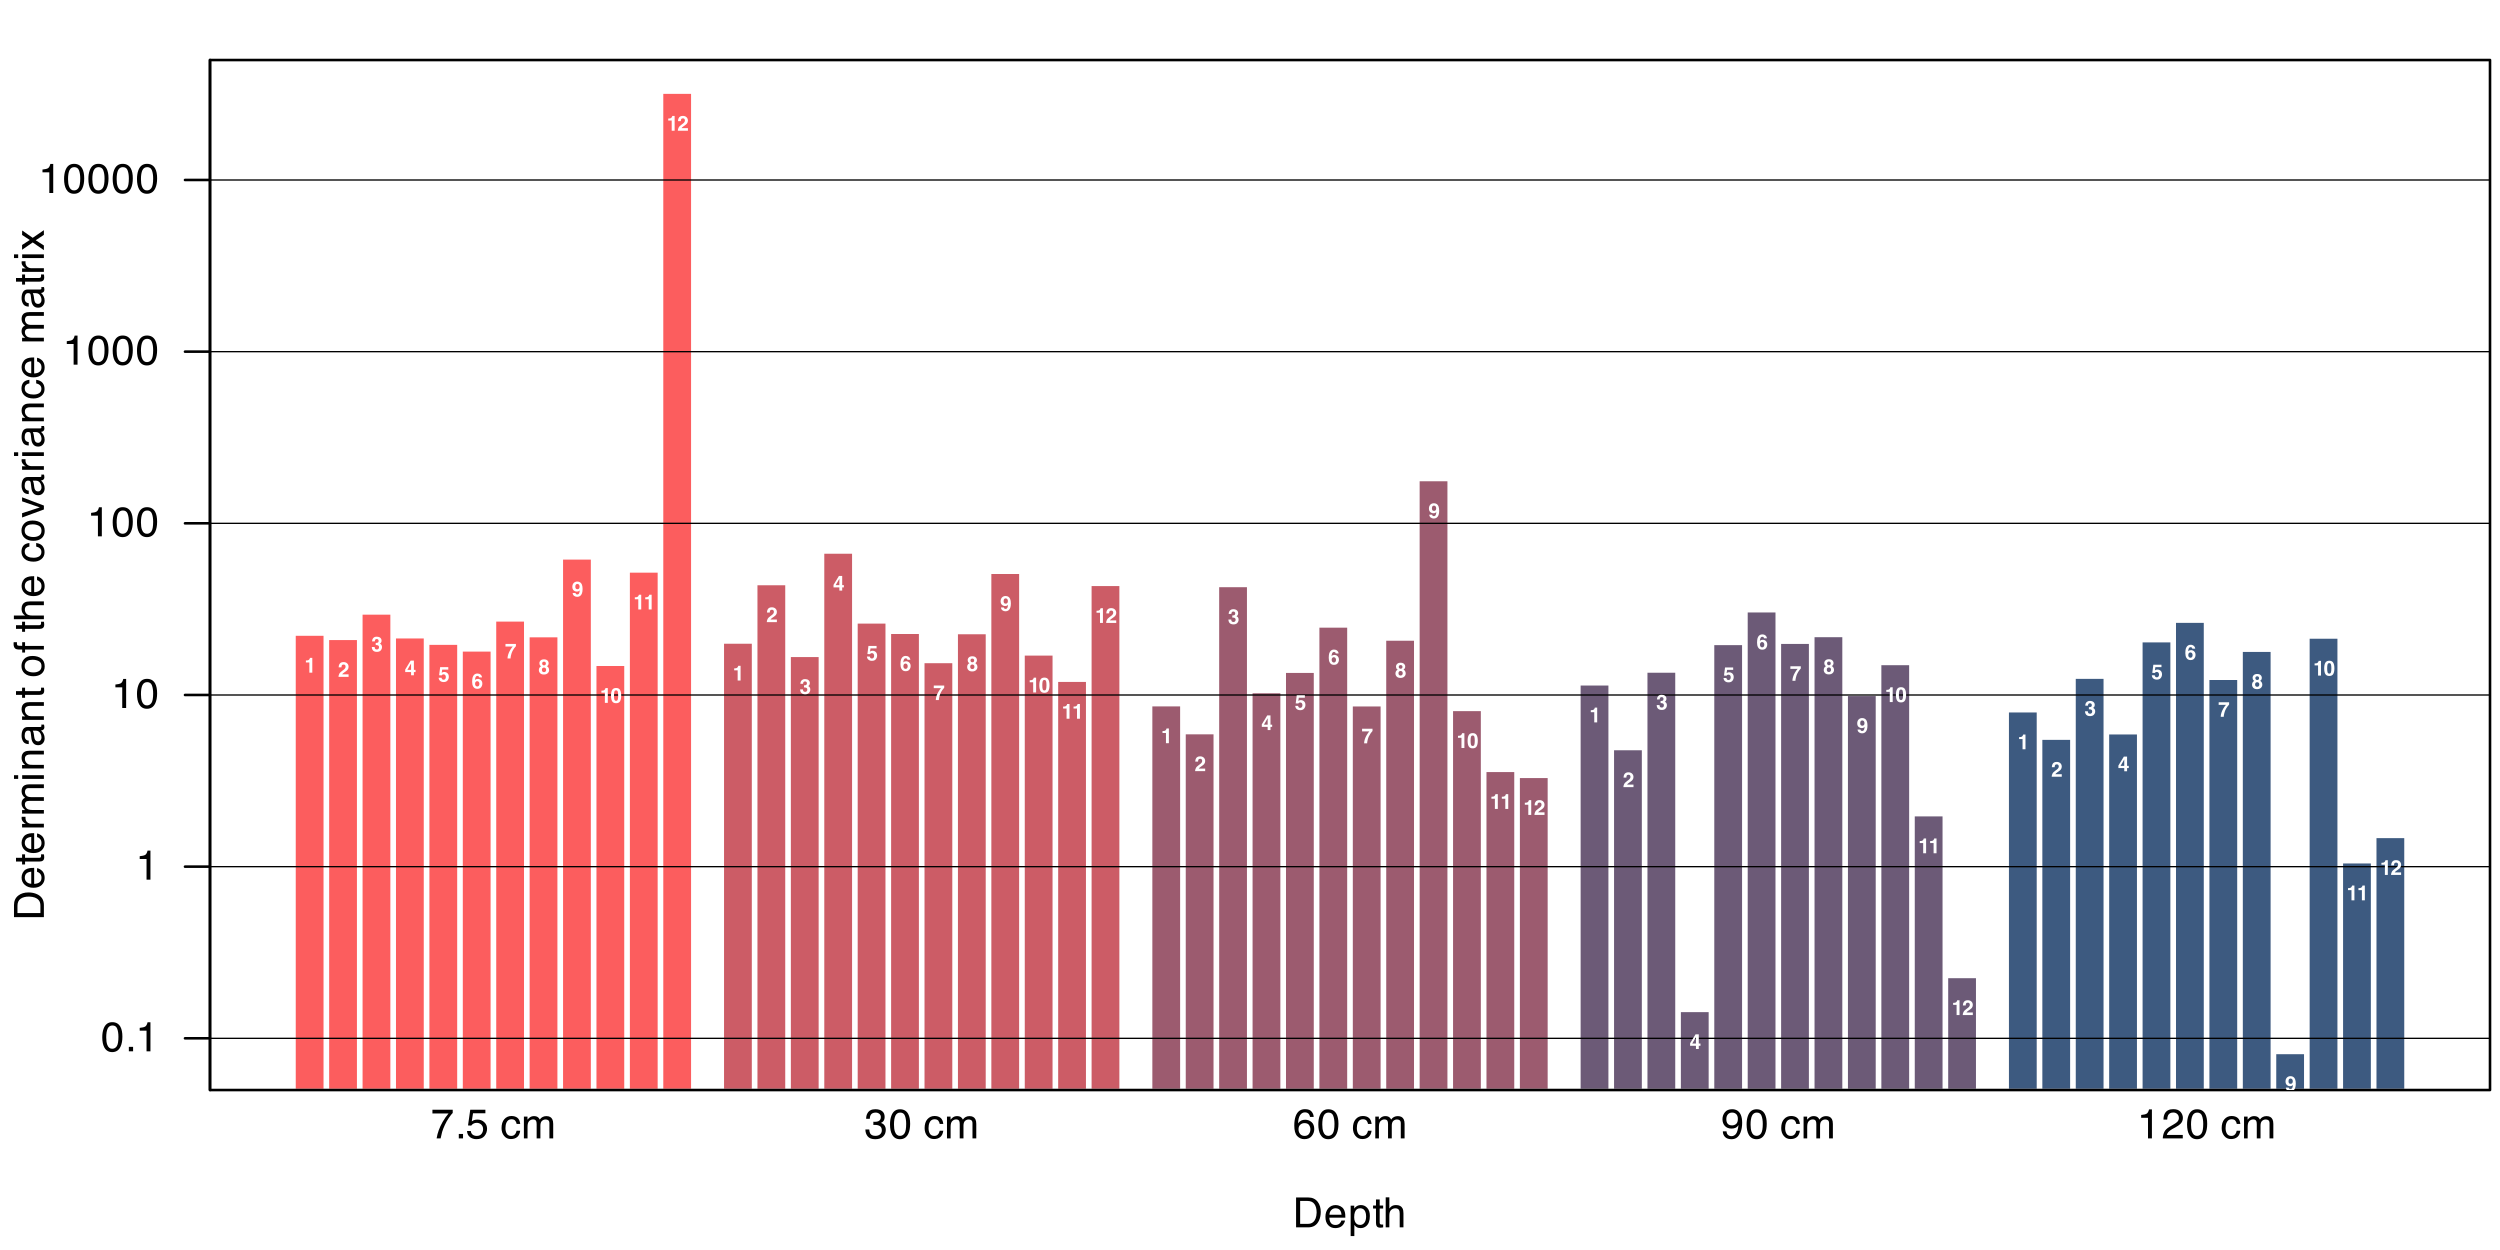 <?xml version="1.0" encoding="UTF-8"?>
<svg xmlns="http://www.w3.org/2000/svg" xmlns:xlink="http://www.w3.org/1999/xlink" width="720" height="360" viewBox="0 0 720 360">
<defs>
<g>
<g id="glyph-0-0">
<path d="M 0.391 0 L 0.391 -8.609 L 7.219 -8.609 L 7.219 0 Z M 6.141 -1.078 L 6.141 -7.531 L 1.469 -7.531 L 1.469 -1.078 Z M 6.141 -1.078 "/>
</g>
<g id="glyph-0-1">
<path d="M 3.25 -8.391 C 4.332 -8.391 5.117 -7.941 5.609 -7.047 C 5.984 -6.359 6.172 -5.41 6.172 -4.203 C 6.172 -3.066 6 -2.125 5.656 -1.375 C 5.164 -0.301 4.359 0.234 3.234 0.234 C 2.234 0.234 1.484 -0.203 0.984 -1.078 C 0.578 -1.816 0.375 -2.801 0.375 -4.031 C 0.375 -4.977 0.5 -5.797 0.75 -6.484 C 1.207 -7.754 2.039 -8.391 3.25 -8.391 Z M 3.234 -0.734 C 3.785 -0.734 4.223 -0.973 4.547 -1.453 C 4.867 -1.941 5.031 -2.848 5.031 -4.172 C 5.031 -5.117 4.91 -5.898 4.672 -6.516 C 4.441 -7.129 3.988 -7.438 3.312 -7.438 C 2.688 -7.438 2.227 -7.145 1.938 -6.562 C 1.656 -5.977 1.516 -5.117 1.516 -3.984 C 1.516 -3.129 1.609 -2.441 1.797 -1.922 C 2.078 -1.129 2.555 -0.734 3.234 -0.734 Z M 3.234 -0.734 "/>
</g>
<g id="glyph-0-2">
<path d="M 1.031 -1.281 L 2.25 -1.281 L 2.25 0 L 1.031 0 Z M 1.031 -1.281 "/>
</g>
<g id="glyph-0-3">
<path d="M 1.156 -5.938 L 1.156 -6.75 C 1.914 -6.82 2.441 -6.945 2.734 -7.125 C 3.035 -7.301 3.266 -7.711 3.422 -8.359 L 4.25 -8.359 L 4.25 0 L 3.125 0 L 3.125 -5.938 Z M 1.156 -5.938 "/>
</g>
<g id="glyph-0-4">
<path d="M 6.281 -8.25 L 6.281 -7.328 C 6.008 -7.066 5.648 -6.613 5.203 -5.969 C 4.754 -5.32 4.359 -4.625 4.016 -3.875 C 3.672 -3.133 3.41 -2.469 3.234 -1.875 C 3.129 -1.488 2.984 -0.863 2.797 0 L 1.641 0 C 1.898 -1.602 2.484 -3.195 3.391 -4.781 C 3.93 -5.707 4.492 -6.508 5.078 -7.188 L 0.438 -7.188 L 0.438 -8.25 Z M 6.281 -8.25 "/>
</g>
<g id="glyph-0-5">
<path d="M 1.484 -2.141 C 1.555 -1.535 1.836 -1.117 2.328 -0.891 C 2.578 -0.773 2.863 -0.719 3.188 -0.719 C 3.812 -0.719 4.273 -0.914 4.578 -1.312 C 4.879 -1.707 5.031 -2.148 5.031 -2.641 C 5.031 -3.223 4.848 -3.676 4.484 -4 C 4.129 -4.32 3.703 -4.484 3.203 -4.484 C 2.836 -4.484 2.523 -4.41 2.266 -4.266 C 2.004 -4.129 1.785 -3.938 1.609 -3.688 L 0.688 -3.734 L 1.328 -8.25 L 5.688 -8.25 L 5.688 -7.234 L 2.125 -7.234 L 1.766 -4.906 C 1.961 -5.051 2.148 -5.16 2.328 -5.234 C 2.641 -5.359 3 -5.422 3.406 -5.422 C 4.176 -5.422 4.828 -5.172 5.359 -4.672 C 5.898 -4.18 6.172 -3.555 6.172 -2.797 C 6.172 -2.004 5.922 -1.301 5.422 -0.688 C 4.93 -0.082 4.148 0.219 3.078 0.219 C 2.398 0.219 1.797 0.023 1.266 -0.359 C 0.742 -0.742 0.453 -1.336 0.391 -2.141 Z M 1.484 -2.141 "/>
</g>
<g id="glyph-0-6">
</g>
<g id="glyph-0-7">
<path d="M 3.188 -6.453 C 3.895 -6.453 4.469 -6.281 4.906 -5.938 C 5.352 -5.594 5.625 -5.004 5.719 -4.172 L 4.688 -4.172 C 4.625 -4.555 4.484 -4.875 4.266 -5.125 C 4.047 -5.383 3.688 -5.516 3.188 -5.516 C 2.52 -5.516 2.039 -5.188 1.75 -4.531 C 1.562 -4.102 1.469 -3.578 1.469 -2.953 C 1.469 -2.328 1.598 -1.797 1.859 -1.359 C 2.129 -0.93 2.551 -0.719 3.125 -0.719 C 3.562 -0.719 3.906 -0.852 4.156 -1.125 C 4.414 -1.395 4.594 -1.758 4.688 -2.219 L 5.719 -2.219 C 5.602 -1.383 5.312 -0.773 4.844 -0.391 C 4.375 -0.004 3.773 0.188 3.047 0.188 C 2.223 0.188 1.566 -0.113 1.078 -0.719 C 0.586 -1.32 0.344 -2.07 0.344 -2.969 C 0.344 -4.07 0.609 -4.926 1.141 -5.531 C 1.68 -6.145 2.363 -6.453 3.188 -6.453 Z M 3.031 -6.422 Z M 3.031 -6.422 "/>
</g>
<g id="glyph-0-8">
<path d="M 0.781 -6.281 L 1.812 -6.281 L 1.812 -5.391 C 2.062 -5.691 2.289 -5.914 2.5 -6.062 C 2.844 -6.301 3.238 -6.422 3.688 -6.422 C 4.188 -6.422 4.586 -6.297 4.891 -6.047 C 5.055 -5.91 5.211 -5.703 5.359 -5.422 C 5.586 -5.766 5.859 -6.016 6.172 -6.172 C 6.492 -6.336 6.852 -6.422 7.25 -6.422 C 8.094 -6.422 8.664 -6.113 8.969 -5.5 C 9.133 -5.176 9.219 -4.734 9.219 -4.172 L 9.219 0 L 8.125 0 L 8.125 -4.359 C 8.125 -4.773 8.02 -5.062 7.812 -5.219 C 7.602 -5.375 7.348 -5.453 7.047 -5.453 C 6.629 -5.453 6.27 -5.312 5.969 -5.031 C 5.676 -4.758 5.531 -4.301 5.531 -3.656 L 5.531 0 L 4.453 0 L 4.453 -4.094 C 4.453 -4.52 4.398 -4.832 4.297 -5.031 C 4.141 -5.32 3.844 -5.469 3.406 -5.469 C 3.008 -5.469 2.645 -5.312 2.312 -5 C 1.988 -4.695 1.828 -4.141 1.828 -3.328 L 1.828 0 L 0.781 0 Z M 0.781 -6.281 "/>
</g>
<g id="glyph-0-9">
<path d="M 3.125 0.234 C 2.125 0.234 1.398 -0.035 0.953 -0.578 C 0.504 -1.129 0.281 -1.797 0.281 -2.578 L 1.391 -2.578 C 1.43 -2.035 1.531 -1.641 1.688 -1.391 C 1.969 -0.953 2.461 -0.734 3.172 -0.734 C 3.734 -0.734 4.18 -0.879 4.516 -1.172 C 4.848 -1.473 5.016 -1.859 5.016 -2.328 C 5.016 -2.898 4.836 -3.301 4.484 -3.531 C 4.129 -3.77 3.641 -3.891 3.016 -3.891 C 2.941 -3.891 2.867 -3.883 2.797 -3.875 C 2.723 -3.875 2.648 -3.875 2.578 -3.875 L 2.578 -4.812 C 2.691 -4.789 2.785 -4.781 2.859 -4.781 C 2.93 -4.781 3.008 -4.781 3.094 -4.781 C 3.488 -4.781 3.812 -4.844 4.062 -4.969 C 4.508 -5.188 4.734 -5.578 4.734 -6.141 C 4.734 -6.555 4.582 -6.875 4.281 -7.094 C 3.988 -7.32 3.645 -7.438 3.25 -7.438 C 2.551 -7.438 2.066 -7.203 1.797 -6.734 C 1.648 -6.484 1.566 -6.117 1.547 -5.641 L 0.5 -5.641 C 0.5 -6.266 0.625 -6.797 0.875 -7.234 C 1.301 -8.016 2.055 -8.406 3.141 -8.406 C 3.992 -8.406 4.656 -8.211 5.125 -7.828 C 5.594 -7.453 5.828 -6.898 5.828 -6.172 C 5.828 -5.66 5.691 -5.242 5.422 -4.922 C 5.242 -4.723 5.02 -4.566 4.75 -4.453 C 5.188 -4.328 5.531 -4.094 5.781 -3.75 C 6.031 -3.406 6.156 -2.984 6.156 -2.484 C 6.156 -1.68 5.891 -1.023 5.359 -0.516 C 4.836 -0.016 4.094 0.234 3.125 0.234 Z M 3.125 0.234 "/>
</g>
<g id="glyph-0-10">
<path d="M 3.516 -8.422 C 4.453 -8.422 5.102 -8.176 5.469 -7.688 C 5.844 -7.207 6.031 -6.707 6.031 -6.188 L 4.984 -6.188 C 4.922 -6.52 4.82 -6.781 4.688 -6.969 C 4.426 -7.32 4.039 -7.5 3.531 -7.5 C 2.938 -7.5 2.461 -7.223 2.109 -6.672 C 1.766 -6.129 1.578 -5.352 1.547 -4.344 C 1.785 -4.695 2.086 -4.961 2.453 -5.141 C 2.785 -5.297 3.16 -5.375 3.578 -5.375 C 4.285 -5.375 4.898 -5.148 5.422 -4.703 C 5.941 -4.254 6.203 -3.582 6.203 -2.688 C 6.203 -1.926 5.953 -1.25 5.453 -0.656 C 4.961 -0.07 4.258 0.219 3.344 0.219 C 2.551 0.219 1.867 -0.078 1.297 -0.672 C 0.734 -1.273 0.453 -2.281 0.453 -3.688 C 0.453 -4.727 0.578 -5.613 0.828 -6.344 C 1.316 -7.727 2.211 -8.422 3.516 -8.422 Z M 3.438 -0.719 C 3.988 -0.719 4.398 -0.906 4.672 -1.281 C 4.953 -1.656 5.094 -2.098 5.094 -2.609 C 5.094 -3.035 4.969 -3.441 4.719 -3.828 C 4.477 -4.211 4.031 -4.406 3.375 -4.406 C 2.926 -4.406 2.531 -4.254 2.188 -3.953 C 1.844 -3.66 1.672 -3.211 1.672 -2.609 C 1.672 -2.078 1.828 -1.629 2.141 -1.266 C 2.453 -0.898 2.883 -0.719 3.438 -0.719 Z M 3.438 -0.719 "/>
</g>
<g id="glyph-0-11">
<path d="M 1.594 -2.031 C 1.625 -1.445 1.848 -1.047 2.266 -0.828 C 2.484 -0.703 2.727 -0.641 3 -0.641 C 3.5 -0.641 3.926 -0.848 4.281 -1.266 C 4.633 -1.691 4.891 -2.547 5.047 -3.828 C 4.805 -3.461 4.516 -3.203 4.172 -3.047 C 3.828 -2.898 3.453 -2.828 3.047 -2.828 C 2.242 -2.828 1.602 -3.078 1.125 -3.578 C 0.656 -4.086 0.422 -4.738 0.422 -5.531 C 0.422 -6.289 0.656 -6.957 1.125 -7.531 C 1.594 -8.113 2.281 -8.406 3.188 -8.406 C 4.406 -8.406 5.25 -7.852 5.719 -6.75 C 5.969 -6.145 6.094 -5.391 6.094 -4.484 C 6.094 -3.453 5.941 -2.539 5.641 -1.75 C 5.129 -0.426 4.258 0.234 3.031 0.234 C 2.219 0.234 1.598 0.02 1.172 -0.406 C 0.742 -0.844 0.531 -1.383 0.531 -2.031 Z M 3.188 -3.75 C 3.613 -3.75 4 -3.883 4.344 -4.156 C 4.688 -4.438 4.859 -4.922 4.859 -5.609 C 4.859 -6.223 4.703 -6.68 4.391 -6.984 C 4.078 -7.285 3.68 -7.438 3.203 -7.438 C 2.691 -7.438 2.285 -7.266 1.984 -6.922 C 1.68 -6.578 1.531 -6.113 1.531 -5.531 C 1.531 -4.988 1.66 -4.555 1.922 -4.234 C 2.191 -3.91 2.613 -3.75 3.188 -3.75 Z M 3.188 -3.75 "/>
</g>
<g id="glyph-0-12">
<path d="M 0.375 0 C 0.414 -0.719 0.566 -1.344 0.828 -1.875 C 1.086 -2.414 1.594 -2.906 2.344 -3.344 L 3.469 -4 C 3.969 -4.289 4.32 -4.539 4.531 -4.75 C 4.852 -5.07 5.016 -5.441 5.016 -5.859 C 5.016 -6.348 4.863 -6.734 4.562 -7.016 C 4.27 -7.305 3.883 -7.453 3.406 -7.453 C 2.676 -7.453 2.176 -7.18 1.906 -6.641 C 1.75 -6.336 1.664 -5.93 1.656 -5.422 L 0.578 -5.422 C 0.586 -6.148 0.723 -6.742 0.984 -7.203 C 1.441 -8.016 2.25 -8.422 3.406 -8.422 C 4.363 -8.422 5.062 -8.16 5.5 -7.641 C 5.945 -7.117 6.172 -6.539 6.172 -5.906 C 6.172 -5.238 5.938 -4.664 5.469 -4.188 C 5.195 -3.906 4.707 -3.566 4 -3.172 L 3.188 -2.734 C 2.812 -2.523 2.516 -2.32 2.297 -2.125 C 1.898 -1.789 1.648 -1.414 1.547 -1 L 6.141 -1 L 6.141 0 Z M 0.375 0 "/>
</g>
<g id="glyph-0-13">
<path d="M 4.219 -1 C 4.613 -1 4.938 -1.039 5.188 -1.125 C 5.645 -1.27 6.02 -1.562 6.312 -2 C 6.539 -2.344 6.703 -2.785 6.797 -3.328 C 6.859 -3.66 6.891 -3.961 6.891 -4.234 C 6.891 -5.305 6.676 -6.133 6.25 -6.719 C 5.832 -7.312 5.148 -7.609 4.203 -7.609 L 2.141 -7.609 L 2.141 -1 Z M 0.969 -8.609 L 4.453 -8.609 C 5.641 -8.609 6.555 -8.188 7.203 -7.344 C 7.785 -6.594 8.078 -5.625 8.078 -4.438 C 8.078 -3.52 7.906 -2.691 7.562 -1.953 C 6.957 -0.648 5.914 0 4.438 0 L 0.969 0 Z M 0.969 -8.609 "/>
</g>
<g id="glyph-0-14">
<path d="M 3.391 -6.422 C 3.836 -6.422 4.27 -6.316 4.688 -6.109 C 5.102 -5.898 5.422 -5.629 5.641 -5.297 C 5.848 -4.973 5.988 -4.602 6.062 -4.188 C 6.125 -3.895 6.156 -3.43 6.156 -2.797 L 1.547 -2.797 C 1.566 -2.16 1.719 -1.648 2 -1.266 C 2.281 -0.879 2.719 -0.688 3.312 -0.688 C 3.863 -0.688 4.301 -0.867 4.625 -1.234 C 4.812 -1.441 4.945 -1.688 5.031 -1.969 L 6.062 -1.969 C 6.039 -1.738 5.953 -1.484 5.797 -1.203 C 5.641 -0.922 5.469 -0.688 5.281 -0.5 C 4.957 -0.188 4.555 0.02 4.078 0.125 C 3.828 0.188 3.539 0.219 3.219 0.219 C 2.438 0.219 1.773 -0.062 1.234 -0.625 C 0.691 -1.195 0.422 -1.992 0.422 -3.016 C 0.422 -4.023 0.691 -4.844 1.234 -5.469 C 1.785 -6.102 2.504 -6.422 3.391 -6.422 Z M 5.062 -3.641 C 5.02 -4.098 4.922 -4.461 4.766 -4.734 C 4.484 -5.242 4.004 -5.5 3.328 -5.5 C 2.836 -5.5 2.426 -5.32 2.094 -4.969 C 1.77 -4.625 1.598 -4.18 1.578 -3.641 Z M 3.281 -6.422 Z M 3.281 -6.422 "/>
</g>
<g id="glyph-0-15">
<path d="M 3.422 -0.703 C 3.91 -0.703 4.316 -0.91 4.641 -1.328 C 4.973 -1.742 5.141 -2.359 5.141 -3.172 C 5.141 -3.672 5.066 -4.102 4.922 -4.469 C 4.648 -5.156 4.148 -5.5 3.422 -5.5 C 2.691 -5.5 2.191 -5.133 1.922 -4.406 C 1.773 -4.02 1.703 -3.523 1.703 -2.922 C 1.703 -2.43 1.773 -2.02 1.922 -1.688 C 2.191 -1.031 2.691 -0.703 3.422 -0.703 Z M 0.688 -6.25 L 1.719 -6.25 L 1.719 -5.422 C 1.926 -5.703 2.156 -5.922 2.406 -6.078 C 2.758 -6.305 3.176 -6.422 3.656 -6.422 C 4.375 -6.422 4.977 -6.148 5.469 -5.609 C 5.969 -5.066 6.219 -4.289 6.219 -3.281 C 6.219 -1.906 5.859 -0.926 5.141 -0.344 C 4.691 0.031 4.164 0.219 3.562 0.219 C 3.094 0.219 2.695 0.113 2.375 -0.094 C 2.188 -0.219 1.977 -0.422 1.75 -0.703 L 1.75 2.5 L 0.688 2.5 Z M 0.688 -6.25 "/>
</g>
<g id="glyph-0-16">
<path d="M 0.984 -8.031 L 2.047 -8.031 L 2.047 -6.281 L 3.047 -6.281 L 3.047 -5.422 L 2.047 -5.422 L 2.047 -1.312 C 2.047 -1.094 2.125 -0.945 2.281 -0.875 C 2.352 -0.832 2.488 -0.812 2.688 -0.812 C 2.738 -0.812 2.789 -0.812 2.844 -0.812 C 2.906 -0.82 2.973 -0.828 3.047 -0.828 L 3.047 0 C 2.93 0.031 2.805 0.051 2.672 0.062 C 2.547 0.082 2.406 0.094 2.25 0.094 C 1.758 0.094 1.426 -0.031 1.25 -0.281 C 1.07 -0.531 0.984 -0.859 0.984 -1.266 L 0.984 -5.422 L 0.141 -5.422 L 0.141 -6.281 L 0.984 -6.281 Z M 0.984 -8.031 "/>
</g>
<g id="glyph-0-17">
<path d="M 0.781 -8.641 L 1.828 -8.641 L 1.828 -5.422 C 2.078 -5.742 2.301 -5.969 2.5 -6.094 C 2.844 -6.312 3.27 -6.422 3.781 -6.422 C 4.688 -6.422 5.301 -6.102 5.625 -5.469 C 5.801 -5.125 5.891 -4.645 5.891 -4.031 L 5.891 0 L 4.812 0 L 4.812 -3.953 C 4.812 -4.41 4.75 -4.75 4.625 -4.969 C 4.438 -5.312 4.078 -5.484 3.547 -5.484 C 3.109 -5.484 2.711 -5.332 2.359 -5.031 C 2.004 -4.727 1.828 -4.16 1.828 -3.328 L 1.828 0 L 0.781 0 Z M 0.781 -8.641 "/>
</g>
<g id="glyph-1-0">
<path d="M 0.453 -4.312 L 3.922 -4.312 L 3.922 0 L 0.453 0 Z M 3.391 -0.547 L 3.391 -3.781 L 0.984 -3.781 L 0.984 -0.547 Z M 3.391 -0.547 "/>
</g>
<g id="glyph-1-1">
<path d="M 2.266 0 L 1.422 0 L 1.422 -2.938 L 0.422 -2.938 L 0.422 -3.5 C 0.68 -3.508 0.863 -3.523 0.969 -3.547 C 1.133 -3.586 1.27 -3.664 1.375 -3.781 C 1.445 -3.852 1.504 -3.953 1.547 -4.078 C 1.566 -4.148 1.578 -4.207 1.578 -4.25 L 2.266 -4.25 Z M 2.266 0 "/>
</g>
<g id="glyph-1-2">
<path d="M 2.094 -3.391 C 1.988 -3.504 1.844 -3.562 1.656 -3.562 C 1.406 -3.562 1.234 -3.469 1.141 -3.281 C 1.086 -3.164 1.055 -2.988 1.047 -2.75 L 0.234 -2.75 C 0.242 -3.113 0.312 -3.41 0.438 -3.641 C 0.656 -4.055 1.051 -4.266 1.625 -4.266 C 2.07 -4.266 2.426 -4.141 2.688 -3.891 C 2.957 -3.641 3.094 -3.312 3.094 -2.906 C 3.094 -2.594 3 -2.312 2.812 -2.062 C 2.688 -1.906 2.484 -1.727 2.203 -1.531 L 1.859 -1.297 C 1.648 -1.141 1.508 -1.031 1.438 -0.969 C 1.363 -0.906 1.301 -0.828 1.25 -0.734 L 3.094 -0.734 L 3.094 0 L 0.188 0 C 0.195 -0.301 0.266 -0.578 0.391 -0.828 C 0.504 -1.117 0.785 -1.422 1.234 -1.734 C 1.617 -2.004 1.863 -2.203 1.969 -2.328 C 2.145 -2.516 2.234 -2.719 2.234 -2.938 C 2.234 -3.113 2.188 -3.266 2.094 -3.391 Z M 2.094 -3.391 "/>
</g>
<g id="glyph-1-3">
<path d="M 1.156 -3.406 C 1.062 -3.281 1.016 -3.113 1.016 -2.906 L 0.234 -2.906 C 0.242 -3.113 0.281 -3.312 0.344 -3.5 C 0.414 -3.664 0.523 -3.82 0.672 -3.969 C 0.773 -4.062 0.898 -4.133 1.047 -4.188 C 1.203 -4.238 1.391 -4.266 1.609 -4.266 C 2.016 -4.266 2.344 -4.16 2.594 -3.953 C 2.844 -3.742 2.969 -3.461 2.969 -3.109 C 2.969 -2.859 2.895 -2.645 2.75 -2.469 C 2.656 -2.363 2.555 -2.289 2.453 -2.25 C 2.523 -2.25 2.633 -2.188 2.781 -2.062 C 2.988 -1.863 3.094 -1.594 3.094 -1.25 C 3.094 -0.895 2.969 -0.578 2.719 -0.297 C 2.469 -0.023 2.102 0.109 1.625 0.109 C 1.02 0.109 0.598 -0.086 0.359 -0.484 C 0.234 -0.691 0.164 -0.961 0.156 -1.297 L 0.984 -1.297 C 0.984 -1.129 1.008 -0.988 1.062 -0.875 C 1.164 -0.676 1.348 -0.578 1.609 -0.578 C 1.773 -0.578 1.922 -0.629 2.047 -0.734 C 2.172 -0.848 2.234 -1.016 2.234 -1.234 C 2.234 -1.504 2.117 -1.688 1.891 -1.781 C 1.754 -1.832 1.551 -1.859 1.281 -1.859 L 1.281 -2.469 C 1.551 -2.469 1.738 -2.492 1.844 -2.547 C 2.031 -2.629 2.125 -2.797 2.125 -3.047 C 2.125 -3.203 2.078 -3.332 1.984 -3.438 C 1.891 -3.539 1.754 -3.594 1.578 -3.594 C 1.379 -3.594 1.238 -3.531 1.156 -3.406 Z M 1.156 -3.406 "/>
</g>
<g id="glyph-1-4">
<path d="M 3.141 -1.562 L 3.141 -0.922 L 2.656 -0.922 L 2.656 0 L 1.844 0 L 1.844 -0.922 L 0.156 -0.922 L 0.156 -1.641 L 1.719 -4.219 L 2.656 -4.219 L 2.656 -1.562 Z M 0.781 -1.562 L 1.844 -1.562 L 1.844 -3.406 Z M 0.781 -1.562 "/>
</g>
<g id="glyph-1-5">
<path d="M 1.594 -2.109 C 1.5 -2.109 1.414 -2.098 1.344 -2.078 C 1.207 -2.023 1.109 -1.938 1.047 -1.812 L 0.297 -1.844 L 0.594 -4.188 L 2.938 -4.188 L 2.938 -3.484 L 1.188 -3.484 L 1.047 -2.562 C 1.172 -2.645 1.27 -2.695 1.344 -2.719 C 1.469 -2.77 1.613 -2.797 1.781 -2.797 C 2.133 -2.797 2.441 -2.676 2.703 -2.438 C 2.961 -2.195 3.094 -1.852 3.094 -1.406 C 3.094 -1.008 2.969 -0.656 2.719 -0.344 C 2.469 -0.039 2.094 0.109 1.594 0.109 C 1.188 0.109 0.852 0 0.594 -0.219 C 0.332 -0.438 0.188 -0.742 0.156 -1.141 L 0.984 -1.141 C 1.023 -0.953 1.094 -0.805 1.188 -0.703 C 1.281 -0.609 1.414 -0.562 1.594 -0.562 C 1.801 -0.562 1.957 -0.633 2.062 -0.781 C 2.176 -0.926 2.234 -1.113 2.234 -1.344 C 2.234 -1.551 2.18 -1.727 2.078 -1.875 C 1.973 -2.031 1.812 -2.109 1.594 -2.109 Z M 1.594 -2.109 "/>
</g>
<g id="glyph-1-6">
<path d="M 1.828 -2.75 C 2.211 -2.75 2.523 -2.617 2.766 -2.359 C 3.004 -2.109 3.125 -1.785 3.125 -1.391 C 3.125 -0.992 3.004 -0.645 2.766 -0.344 C 2.535 -0.039 2.172 0.109 1.672 0.109 C 1.129 0.109 0.734 -0.113 0.484 -0.562 C 0.285 -0.906 0.188 -1.352 0.188 -1.906 C 0.188 -2.238 0.203 -2.504 0.234 -2.703 C 0.273 -3.066 0.367 -3.367 0.516 -3.609 C 0.629 -3.816 0.785 -3.984 0.984 -4.109 C 1.18 -4.234 1.414 -4.297 1.688 -4.297 C 2.082 -4.297 2.395 -4.191 2.625 -3.984 C 2.863 -3.785 3 -3.516 3.031 -3.172 L 2.203 -3.172 C 2.203 -3.242 2.176 -3.32 2.125 -3.406 C 2.031 -3.539 1.895 -3.609 1.719 -3.609 C 1.445 -3.609 1.254 -3.453 1.141 -3.141 C 1.078 -2.973 1.031 -2.727 1 -2.406 C 1.102 -2.531 1.223 -2.617 1.359 -2.672 C 1.504 -2.723 1.66 -2.75 1.828 -2.75 Z M 1.266 -1.953 C 1.109 -1.828 1.031 -1.625 1.031 -1.344 C 1.031 -1.113 1.086 -0.926 1.203 -0.781 C 1.328 -0.633 1.484 -0.562 1.672 -0.562 C 1.859 -0.562 2.004 -0.629 2.109 -0.766 C 2.223 -0.91 2.281 -1.098 2.281 -1.328 C 2.281 -1.566 2.219 -1.754 2.094 -1.891 C 1.969 -2.023 1.82 -2.094 1.656 -2.094 C 1.508 -2.094 1.379 -2.047 1.266 -1.953 Z M 1.266 -1.953 "/>
</g>
<g id="glyph-1-7">
<path d="M 2.641 -2.891 C 2.422 -2.566 2.234 -2.238 2.078 -1.906 C 1.961 -1.645 1.859 -1.32 1.766 -0.938 C 1.672 -0.551 1.625 -0.238 1.625 0 L 0.75 0 C 0.77 -0.758 1.02 -1.551 1.5 -2.375 C 1.801 -2.883 2.055 -3.238 2.266 -3.438 L 0.156 -3.438 L 0.172 -4.188 L 3.172 -4.188 L 3.172 -3.547 C 3.047 -3.422 2.867 -3.203 2.641 -2.891 Z M 2.641 -2.891 "/>
</g>
<g id="glyph-1-8">
<path d="M 0.531 -0.266 C 0.281 -0.516 0.156 -0.816 0.156 -1.172 C 0.156 -1.41 0.207 -1.625 0.312 -1.812 C 0.426 -2.008 0.586 -2.16 0.797 -2.266 C 0.586 -2.398 0.453 -2.547 0.391 -2.703 C 0.336 -2.859 0.312 -3.008 0.312 -3.156 C 0.312 -3.457 0.426 -3.719 0.656 -3.938 C 0.883 -4.156 1.211 -4.266 1.641 -4.266 C 2.066 -4.266 2.395 -4.156 2.625 -3.938 C 2.852 -3.719 2.969 -3.457 2.969 -3.156 C 2.969 -3.008 2.938 -2.859 2.875 -2.703 C 2.812 -2.547 2.68 -2.41 2.484 -2.297 C 2.691 -2.172 2.848 -2.008 2.953 -1.812 C 3.055 -1.625 3.109 -1.41 3.109 -1.172 C 3.109 -0.816 2.973 -0.516 2.703 -0.266 C 2.441 -0.016 2.078 0.109 1.609 0.109 C 1.129 0.109 0.77 -0.016 0.531 -0.266 Z M 1.031 -1.234 C 1.031 -1.023 1.082 -0.863 1.188 -0.75 C 1.289 -0.633 1.441 -0.578 1.641 -0.578 C 1.828 -0.578 1.973 -0.633 2.078 -0.75 C 2.191 -0.863 2.25 -1.023 2.25 -1.234 C 2.25 -1.453 2.191 -1.613 2.078 -1.719 C 1.973 -1.832 1.828 -1.891 1.641 -1.891 C 1.453 -1.891 1.301 -1.832 1.188 -1.719 C 1.082 -1.613 1.031 -1.453 1.031 -1.234 Z M 1.25 -2.688 C 1.344 -2.582 1.473 -2.531 1.641 -2.531 C 1.805 -2.531 1.938 -2.578 2.031 -2.672 C 2.125 -2.773 2.172 -2.906 2.172 -3.062 C 2.172 -3.227 2.125 -3.359 2.031 -3.453 C 1.938 -3.547 1.805 -3.594 1.641 -3.594 C 1.473 -3.594 1.344 -3.547 1.25 -3.453 C 1.156 -3.359 1.109 -3.227 1.109 -3.062 C 1.109 -2.906 1.156 -2.781 1.25 -2.688 Z M 1.25 -2.688 "/>
</g>
<g id="glyph-1-9">
<path d="M 1.562 0.125 C 1.238 0.125 0.945 0.031 0.688 -0.156 C 0.438 -0.344 0.297 -0.617 0.266 -0.984 L 1.094 -0.984 C 1.113 -0.859 1.164 -0.754 1.25 -0.672 C 1.344 -0.598 1.457 -0.562 1.594 -0.562 C 1.875 -0.562 2.066 -0.711 2.172 -1.016 C 2.234 -1.18 2.273 -1.426 2.297 -1.75 C 2.211 -1.656 2.129 -1.582 2.047 -1.531 C 1.891 -1.438 1.695 -1.391 1.469 -1.391 C 1.133 -1.391 0.832 -1.504 0.562 -1.734 C 0.301 -1.973 0.172 -2.312 0.172 -2.75 C 0.172 -3.207 0.301 -3.578 0.562 -3.859 C 0.832 -4.141 1.176 -4.281 1.594 -4.281 C 2.238 -4.281 2.68 -3.992 2.922 -3.422 C 3.055 -3.098 3.125 -2.672 3.125 -2.141 C 3.125 -1.629 3.062 -1.203 2.938 -0.859 C 2.688 -0.203 2.227 0.125 1.562 0.125 Z M 1.266 -3.469 C 1.109 -3.344 1.031 -3.129 1.031 -2.828 C 1.031 -2.578 1.078 -2.391 1.172 -2.266 C 1.273 -2.141 1.438 -2.078 1.656 -2.078 C 1.77 -2.078 1.879 -2.109 1.984 -2.172 C 2.172 -2.297 2.266 -2.504 2.266 -2.797 C 2.266 -3.047 2.207 -3.238 2.094 -3.375 C 1.977 -3.52 1.82 -3.594 1.625 -3.594 C 1.488 -3.594 1.367 -3.551 1.266 -3.469 Z M 1.266 -3.469 "/>
</g>
<g id="glyph-1-10">
<path d="M 1.656 0.109 C 1.113 0.109 0.734 -0.078 0.516 -0.453 C 0.297 -0.836 0.188 -1.379 0.188 -2.078 C 0.188 -2.785 0.297 -3.328 0.516 -3.703 C 0.734 -4.086 1.113 -4.281 1.656 -4.281 C 2.195 -4.281 2.578 -4.086 2.797 -3.703 C 3.016 -3.328 3.125 -2.785 3.125 -2.078 C 3.125 -1.379 3.016 -0.836 2.797 -0.453 C 2.578 -0.078 2.195 0.109 1.656 0.109 Z M 2.141 -0.969 C 2.211 -1.219 2.25 -1.586 2.25 -2.078 C 2.25 -2.586 2.211 -2.969 2.141 -3.219 C 2.066 -3.469 1.906 -3.594 1.656 -3.594 C 1.406 -3.594 1.238 -3.469 1.156 -3.219 C 1.082 -2.969 1.047 -2.586 1.047 -2.078 C 1.047 -1.586 1.082 -1.211 1.156 -0.953 C 1.238 -0.703 1.406 -0.578 1.656 -0.578 C 1.906 -0.578 2.066 -0.707 2.141 -0.969 Z M 2.141 -0.969 "/>
</g>
<g id="glyph-2-0">
<path d="M 0 -0.391 L -8.609 -0.391 L -8.609 -7.219 L 0 -7.219 Z M -1.078 -6.141 L -7.531 -6.141 L -7.531 -1.469 L -1.078 -1.469 Z M -1.078 -6.141 "/>
</g>
<g id="glyph-2-1">
<path d="M -1 -4.219 C -1 -4.613 -1.039 -4.938 -1.125 -5.188 C -1.27 -5.645 -1.562 -6.02 -2 -6.312 C -2.344 -6.539 -2.785 -6.703 -3.328 -6.797 C -3.66 -6.859 -3.961 -6.891 -4.234 -6.891 C -5.305 -6.891 -6.133 -6.676 -6.719 -6.25 C -7.312 -5.832 -7.609 -5.148 -7.609 -4.203 L -7.609 -2.141 L -1 -2.141 Z M -8.609 -0.969 L -8.609 -4.453 C -8.609 -5.641 -8.188 -6.555 -7.344 -7.203 C -6.594 -7.785 -5.625 -8.078 -4.438 -8.078 C -3.52 -8.078 -2.691 -7.906 -1.953 -7.562 C -0.648 -6.957 0 -5.914 0 -4.438 L 0 -0.969 Z M -8.609 -0.969 "/>
</g>
<g id="glyph-2-2">
<path d="M -6.422 -3.391 C -6.422 -3.836 -6.316 -4.27 -6.109 -4.688 C -5.898 -5.102 -5.629 -5.422 -5.297 -5.641 C -4.973 -5.848 -4.602 -5.988 -4.188 -6.062 C -3.895 -6.125 -3.43 -6.156 -2.797 -6.156 L -2.797 -1.547 C -2.16 -1.566 -1.648 -1.719 -1.266 -2 C -0.879 -2.281 -0.688 -2.719 -0.688 -3.312 C -0.688 -3.863 -0.867 -4.301 -1.234 -4.625 C -1.441 -4.812 -1.688 -4.945 -1.969 -5.031 L -1.969 -6.062 C -1.738 -6.039 -1.484 -5.953 -1.203 -5.797 C -0.922 -5.641 -0.688 -5.469 -0.5 -5.281 C -0.188 -4.957 0.02 -4.555 0.125 -4.078 C 0.188 -3.828 0.219 -3.539 0.219 -3.219 C 0.219 -2.438 -0.062 -1.773 -0.625 -1.234 C -1.195 -0.691 -1.992 -0.422 -3.016 -0.422 C -4.023 -0.422 -4.844 -0.691 -5.469 -1.234 C -6.102 -1.785 -6.422 -2.504 -6.422 -3.391 Z M -3.641 -5.062 C -4.098 -5.02 -4.461 -4.922 -4.734 -4.766 C -5.242 -4.484 -5.5 -4.004 -5.5 -3.328 C -5.5 -2.836 -5.32 -2.426 -4.969 -2.094 C -4.625 -1.77 -4.18 -1.598 -3.641 -1.578 Z M -6.422 -3.281 Z M -6.422 -3.281 "/>
</g>
<g id="glyph-2-3">
<path d="M -8.031 -0.984 L -8.031 -2.047 L -6.281 -2.047 L -6.281 -3.047 L -5.422 -3.047 L -5.422 -2.047 L -1.312 -2.047 C -1.094 -2.047 -0.945 -2.125 -0.875 -2.281 C -0.832 -2.352 -0.812 -2.488 -0.812 -2.688 C -0.812 -2.738 -0.812 -2.789 -0.812 -2.844 C -0.82 -2.906 -0.828 -2.973 -0.828 -3.047 L 0 -3.047 C 0.031 -2.93 0.051 -2.805 0.062 -2.672 C 0.082 -2.547 0.094 -2.406 0.094 -2.25 C 0.094 -1.758 -0.031 -1.426 -0.281 -1.25 C -0.531 -1.07 -0.859 -0.984 -1.266 -0.984 L -5.422 -0.984 L -5.422 -0.141 L -6.281 -0.141 L -6.281 -0.984 Z M -8.031 -0.984 "/>
</g>
<g id="glyph-2-4">
<path d="M -6.281 -0.797 L -6.281 -1.812 L -5.188 -1.812 C -5.406 -1.883 -5.664 -2.082 -5.969 -2.406 C -6.27 -2.727 -6.422 -3.098 -6.422 -3.516 C -6.422 -3.535 -6.414 -3.566 -6.406 -3.609 C -6.406 -3.66 -6.398 -3.742 -6.391 -3.859 L -5.281 -3.859 C -5.289 -3.797 -5.297 -3.738 -5.297 -3.688 C -5.297 -3.633 -5.297 -3.578 -5.297 -3.516 C -5.297 -2.984 -5.125 -2.57 -4.781 -2.281 C -4.445 -2 -4.055 -1.859 -3.609 -1.859 L 0 -1.859 L 0 -0.797 Z M -6.281 -0.797 "/>
</g>
<g id="glyph-2-5">
<path d="M -6.281 -0.781 L -6.281 -1.812 L -5.391 -1.812 C -5.691 -2.062 -5.914 -2.289 -6.062 -2.5 C -6.301 -2.844 -6.422 -3.238 -6.422 -3.688 C -6.422 -4.188 -6.297 -4.586 -6.047 -4.891 C -5.91 -5.055 -5.703 -5.211 -5.422 -5.359 C -5.766 -5.586 -6.016 -5.859 -6.172 -6.172 C -6.336 -6.492 -6.422 -6.852 -6.422 -7.25 C -6.422 -8.094 -6.113 -8.664 -5.5 -8.969 C -5.176 -9.133 -4.734 -9.219 -4.172 -9.219 L 0 -9.219 L 0 -8.125 L -4.359 -8.125 C -4.773 -8.125 -5.062 -8.02 -5.219 -7.812 C -5.375 -7.602 -5.453 -7.348 -5.453 -7.047 C -5.453 -6.629 -5.312 -6.27 -5.031 -5.969 C -4.758 -5.676 -4.301 -5.531 -3.656 -5.531 L 0 -5.531 L 0 -4.453 L -4.094 -4.453 C -4.52 -4.453 -4.832 -4.398 -5.031 -4.297 C -5.32 -4.141 -5.469 -3.844 -5.469 -3.406 C -5.469 -3.008 -5.312 -2.645 -5 -2.312 C -4.695 -1.988 -4.141 -1.828 -3.328 -1.828 L 0 -1.828 L 0 -0.781 Z M -6.281 -0.781 "/>
</g>
<g id="glyph-2-6">
<path d="M -6.25 -0.781 L -6.25 -1.844 L 0 -1.844 L 0 -0.781 Z M -8.609 -0.781 L -8.609 -1.844 L -7.406 -1.844 L -7.406 -0.781 Z M -8.609 -0.781 "/>
</g>
<g id="glyph-2-7">
<path d="M -6.281 -0.781 L -6.281 -1.781 L -5.391 -1.781 C -5.754 -2.07 -6.016 -2.383 -6.172 -2.719 C -6.336 -3.051 -6.422 -3.422 -6.422 -3.828 C -6.422 -4.711 -6.109 -5.312 -5.484 -5.625 C -5.141 -5.801 -4.656 -5.891 -4.031 -5.891 L 0 -5.891 L 0 -4.812 L -3.953 -4.812 C -4.336 -4.812 -4.645 -4.754 -4.875 -4.641 C -5.27 -4.453 -5.469 -4.113 -5.469 -3.625 C -5.469 -3.375 -5.441 -3.172 -5.391 -3.016 C -5.305 -2.723 -5.133 -2.469 -4.875 -2.25 C -4.664 -2.07 -4.453 -1.957 -4.234 -1.906 C -4.016 -1.852 -3.695 -1.828 -3.281 -1.828 L 0 -1.828 L 0 -0.781 Z M -6.422 -3.25 Z M -6.422 -3.25 "/>
</g>
<g id="glyph-2-8">
<path d="M -1.672 -1.578 C -1.367 -1.578 -1.129 -1.688 -0.953 -1.906 C -0.773 -2.133 -0.688 -2.398 -0.688 -2.703 C -0.688 -3.078 -0.77 -3.438 -0.938 -3.781 C -1.227 -4.375 -1.695 -4.672 -2.344 -4.672 L -3.188 -4.672 C -3.113 -4.535 -3.047 -4.363 -2.984 -4.156 C -2.93 -3.957 -2.895 -3.758 -2.875 -3.562 L -2.797 -2.938 C -2.742 -2.551 -2.66 -2.258 -2.547 -2.062 C -2.367 -1.738 -2.078 -1.578 -1.672 -1.578 Z M -3.797 -4.141 C -3.828 -4.379 -3.93 -4.539 -4.109 -4.625 C -4.203 -4.664 -4.336 -4.688 -4.516 -4.688 C -4.867 -4.688 -5.125 -4.555 -5.281 -4.297 C -5.445 -4.047 -5.531 -3.688 -5.531 -3.219 C -5.531 -2.664 -5.383 -2.273 -5.094 -2.047 C -4.926 -1.91 -4.68 -1.82 -4.359 -1.781 L -4.359 -0.797 C -5.129 -0.816 -5.664 -1.066 -5.969 -1.547 C -6.27 -2.035 -6.422 -2.598 -6.422 -3.234 C -6.422 -3.973 -6.281 -4.57 -6 -5.031 C -5.719 -5.488 -5.281 -5.719 -4.688 -5.719 L -1.078 -5.719 C -0.973 -5.719 -0.883 -5.738 -0.812 -5.781 C -0.75 -5.832 -0.719 -5.93 -0.719 -6.078 C -0.719 -6.117 -0.719 -6.164 -0.719 -6.219 C -0.727 -6.281 -0.738 -6.348 -0.75 -6.422 L 0.031 -6.422 C 0.07 -6.254 0.098 -6.125 0.109 -6.031 C 0.129 -5.945 0.141 -5.832 0.141 -5.688 C 0.141 -5.32 0.008 -5.062 -0.25 -4.906 C -0.383 -4.812 -0.578 -4.75 -0.828 -4.719 C -0.547 -4.5 -0.301 -4.188 -0.094 -3.781 C 0.113 -3.383 0.219 -2.945 0.219 -2.469 C 0.219 -1.883 0.039 -1.406 -0.312 -1.031 C -0.664 -0.664 -1.109 -0.484 -1.641 -0.484 C -2.223 -0.484 -2.676 -0.664 -3 -1.031 C -3.32 -1.395 -3.52 -1.867 -3.594 -2.453 Z M -6.422 -3.266 Z M -6.422 -3.266 "/>
</g>
<g id="glyph-2-9">
</g>
<g id="glyph-2-10">
<path d="M -0.688 -3.266 C -0.688 -3.961 -0.945 -4.441 -1.469 -4.703 C -2 -4.961 -2.586 -5.094 -3.234 -5.094 C -3.828 -5.094 -4.305 -5 -4.672 -4.812 C -5.242 -4.508 -5.531 -4 -5.531 -3.281 C -5.531 -2.633 -5.285 -2.164 -4.797 -1.875 C -4.305 -1.582 -3.711 -1.438 -3.016 -1.438 C -2.348 -1.438 -1.789 -1.582 -1.344 -1.875 C -0.906 -2.164 -0.688 -2.629 -0.688 -3.266 Z M -6.453 -3.312 C -6.453 -4.113 -6.18 -4.789 -5.641 -5.344 C -5.109 -5.906 -4.316 -6.188 -3.266 -6.188 C -2.254 -6.188 -1.414 -5.941 -0.75 -5.453 C -0.094 -4.961 0.234 -4.203 0.234 -3.172 C 0.234 -2.305 -0.055 -1.617 -0.641 -1.109 C -1.234 -0.598 -2.02 -0.344 -3 -0.344 C -4.051 -0.344 -4.891 -0.609 -5.516 -1.141 C -6.141 -1.68 -6.453 -2.406 -6.453 -3.312 Z M -6.422 -3.266 Z M -6.422 -3.266 "/>
</g>
<g id="glyph-2-11">
<path d="M -7.234 -1.031 C -7.672 -1.051 -7.988 -1.129 -8.188 -1.266 C -8.551 -1.516 -8.734 -1.988 -8.734 -2.688 C -8.734 -2.758 -8.727 -2.828 -8.719 -2.891 C -8.719 -2.961 -8.711 -3.047 -8.703 -3.141 L -7.75 -3.141 C -7.758 -3.023 -7.766 -2.941 -7.766 -2.891 C -7.766 -2.848 -7.766 -2.805 -7.766 -2.766 C -7.766 -2.441 -7.68 -2.25 -7.516 -2.188 C -7.348 -2.125 -6.926 -2.094 -6.25 -2.094 L -6.25 -3.141 L -5.422 -3.141 L -5.422 -2.078 L 0 -2.078 L 0 -1.031 L -5.422 -1.031 L -5.422 -0.172 L -6.25 -0.172 L -6.25 -1.031 Z M -7.234 -1.031 "/>
</g>
<g id="glyph-2-12">
<path d="M -8.641 -0.781 L -8.641 -1.828 L -5.422 -1.828 C -5.742 -2.078 -5.969 -2.301 -6.094 -2.5 C -6.312 -2.844 -6.422 -3.27 -6.422 -3.781 C -6.422 -4.688 -6.102 -5.301 -5.469 -5.625 C -5.125 -5.801 -4.645 -5.891 -4.031 -5.891 L 0 -5.891 L 0 -4.812 L -3.953 -4.812 C -4.41 -4.812 -4.75 -4.75 -4.969 -4.625 C -5.312 -4.438 -5.484 -4.078 -5.484 -3.547 C -5.484 -3.109 -5.332 -2.711 -5.031 -2.359 C -4.727 -2.004 -4.16 -1.828 -3.328 -1.828 L 0 -1.828 L 0 -0.781 Z M -8.641 -0.781 "/>
</g>
<g id="glyph-2-13">
<path d="M -6.453 -3.188 C -6.453 -3.895 -6.281 -4.469 -5.938 -4.906 C -5.594 -5.352 -5.004 -5.625 -4.172 -5.719 L -4.172 -4.688 C -4.555 -4.625 -4.875 -4.484 -5.125 -4.266 C -5.383 -4.047 -5.516 -3.688 -5.516 -3.188 C -5.516 -2.52 -5.188 -2.039 -4.531 -1.75 C -4.102 -1.562 -3.578 -1.469 -2.953 -1.469 C -2.328 -1.469 -1.797 -1.598 -1.359 -1.859 C -0.93 -2.129 -0.719 -2.551 -0.719 -3.125 C -0.719 -3.562 -0.852 -3.906 -1.125 -4.156 C -1.395 -4.414 -1.758 -4.594 -2.219 -4.688 L -2.219 -5.719 C -1.383 -5.602 -0.773 -5.312 -0.391 -4.844 C -0.004 -4.375 0.188 -3.773 0.188 -3.047 C 0.188 -2.223 -0.113 -1.566 -0.719 -1.078 C -1.32 -0.586 -2.07 -0.344 -2.969 -0.344 C -4.07 -0.344 -4.926 -0.609 -5.531 -1.141 C -6.145 -1.68 -6.453 -2.363 -6.453 -3.188 Z M -6.422 -3.031 Z M -6.422 -3.031 "/>
</g>
<g id="glyph-2-14">
<path d="M -6.281 -1.297 L -1.172 -2.969 L -6.281 -4.719 L -6.281 -5.875 L 0 -3.5 L 0 -2.375 L -6.281 -0.062 Z M -6.281 -1.297 "/>
</g>
<g id="glyph-2-15">
<path d="M -6.281 -0.172 L -6.281 -1.547 L -4.062 -2.984 L -6.281 -4.438 L -6.25 -5.719 L -3.219 -3.609 L 0 -5.812 L 0 -4.469 L -2.359 -2.906 L 0 -1.406 L 0 -0.062 L -3.219 -2.281 Z M -6.281 -0.172 "/>
</g>
</g>
<clipPath id="clip-0">
<path clip-rule="nonzero" d="M 60.48 298 L 717.121 298 L 717.121 300 L 60.48 300 Z M 60.48 298 "/>
</clipPath>
<clipPath id="clip-1">
<path clip-rule="nonzero" d="M 60.48 249 L 717.121 249 L 717.121 250 L 60.48 250 Z M 60.48 249 "/>
</clipPath>
<clipPath id="clip-2">
<path clip-rule="nonzero" d="M 60.48 199 L 717.121 199 L 717.121 201 L 60.48 201 Z M 60.48 199 "/>
</clipPath>
<clipPath id="clip-3">
<path clip-rule="nonzero" d="M 60.48 150 L 717.121 150 L 717.121 151 L 60.48 151 Z M 60.48 150 "/>
</clipPath>
<clipPath id="clip-4">
<path clip-rule="nonzero" d="M 60.48 101 L 717.121 101 L 717.121 102 L 60.48 102 Z M 60.48 101 "/>
</clipPath>
<clipPath id="clip-5">
<path clip-rule="nonzero" d="M 60.48 51 L 717.121 51 L 717.121 53 L 60.48 53 Z M 60.48 51 "/>
</clipPath>
<clipPath id="clip-6">
<path clip-rule="nonzero" d="M 658 309 L 662 309 L 662 313.922 L 658 313.922 Z M 658 309 "/>
</clipPath>
</defs>
<rect x="-72" y="-36" width="864" height="432" fill="rgb(100%, 100%, 100%)" fill-opacity="1"/>
<path fill-rule="nonzero" fill="rgb(98.824%, 36.471%, 36.863%)" fill-opacity="1" stroke-width="0.75" stroke-linecap="round" stroke-linejoin="round" stroke="rgb(100%, 100%, 100%)" stroke-opacity="1" stroke-miterlimit="10" d="M 84.801 313.922 L 93.551 313.922 L 93.551 182.734 L 84.801 182.734 Z M 84.801 313.922 "/>
<path fill-rule="nonzero" fill="rgb(98.824%, 36.471%, 36.863%)" fill-opacity="1" stroke-width="0.75" stroke-linecap="round" stroke-linejoin="round" stroke="rgb(100%, 100%, 100%)" stroke-opacity="1" stroke-miterlimit="10" d="M 94.422 313.922 L 103.172 313.922 L 103.172 183.961 L 94.422 183.961 Z M 94.422 313.922 "/>
<path fill-rule="nonzero" fill="rgb(98.824%, 36.471%, 36.863%)" fill-opacity="1" stroke-width="0.75" stroke-linecap="round" stroke-linejoin="round" stroke="rgb(100%, 100%, 100%)" stroke-opacity="1" stroke-miterlimit="10" d="M 104.047 313.922 L 112.797 313.922 L 112.797 176.645 L 104.047 176.645 Z M 104.047 313.922 "/>
<path fill-rule="nonzero" fill="rgb(98.824%, 36.471%, 36.863%)" fill-opacity="1" stroke-width="0.75" stroke-linecap="round" stroke-linejoin="round" stroke="rgb(100%, 100%, 100%)" stroke-opacity="1" stroke-miterlimit="10" d="M 113.668 313.922 L 122.418 313.922 L 122.418 183.496 L 113.668 183.496 Z M 113.668 313.922 "/>
<path fill-rule="nonzero" fill="rgb(98.824%, 36.471%, 36.863%)" fill-opacity="1" stroke-width="0.75" stroke-linecap="round" stroke-linejoin="round" stroke="rgb(100%, 100%, 100%)" stroke-opacity="1" stroke-miterlimit="10" d="M 123.293 313.922 L 132.043 313.922 L 132.043 185.34 L 123.293 185.34 Z M 123.293 313.922 "/>
<path fill-rule="nonzero" fill="rgb(98.824%, 36.471%, 36.863%)" fill-opacity="1" stroke-width="0.75" stroke-linecap="round" stroke-linejoin="round" stroke="rgb(100%, 100%, 100%)" stroke-opacity="1" stroke-miterlimit="10" d="M 132.914 313.922 L 141.664 313.922 L 141.664 187.285 L 132.914 187.285 Z M 132.914 313.922 "/>
<path fill-rule="nonzero" fill="rgb(98.824%, 36.471%, 36.863%)" fill-opacity="1" stroke-width="0.75" stroke-linecap="round" stroke-linejoin="round" stroke="rgb(100%, 100%, 100%)" stroke-opacity="1" stroke-miterlimit="10" d="M 142.539 313.922 L 151.289 313.922 L 151.289 178.648 L 142.539 178.648 Z M 142.539 313.922 "/>
<path fill-rule="nonzero" fill="rgb(98.824%, 36.471%, 36.863%)" fill-opacity="1" stroke-width="0.75" stroke-linecap="round" stroke-linejoin="round" stroke="rgb(100%, 100%, 100%)" stroke-opacity="1" stroke-miterlimit="10" d="M 152.16 313.922 L 160.91 313.922 L 160.91 183.168 L 152.16 183.168 Z M 152.16 313.922 "/>
<path fill-rule="nonzero" fill="rgb(98.824%, 36.471%, 36.863%)" fill-opacity="1" stroke-width="0.75" stroke-linecap="round" stroke-linejoin="round" stroke="rgb(100%, 100%, 100%)" stroke-opacity="1" stroke-miterlimit="10" d="M 161.785 313.922 L 170.535 313.922 L 170.535 160.785 L 161.785 160.785 Z M 161.785 313.922 "/>
<path fill-rule="nonzero" fill="rgb(98.824%, 36.471%, 36.863%)" fill-opacity="1" stroke-width="0.75" stroke-linecap="round" stroke-linejoin="round" stroke="rgb(100%, 100%, 100%)" stroke-opacity="1" stroke-miterlimit="10" d="M 171.406 313.922 L 180.156 313.922 L 180.156 191.43 L 171.406 191.43 Z M 171.406 313.922 "/>
<path fill-rule="nonzero" fill="rgb(98.824%, 36.471%, 36.863%)" fill-opacity="1" stroke-width="0.75" stroke-linecap="round" stroke-linejoin="round" stroke="rgb(100%, 100%, 100%)" stroke-opacity="1" stroke-miterlimit="10" d="M 181.031 313.922 L 189.781 313.922 L 189.781 164.547 L 181.031 164.547 Z M 181.031 313.922 "/>
<path fill-rule="nonzero" fill="rgb(98.824%, 36.471%, 36.863%)" fill-opacity="1" stroke-width="0.75" stroke-linecap="round" stroke-linejoin="round" stroke="rgb(100%, 100%, 100%)" stroke-opacity="1" stroke-miterlimit="10" d="M 190.652 313.922 L 199.402 313.922 L 199.402 26.66 L 190.652 26.66 Z M 190.652 313.922 "/>
<path fill-rule="nonzero" fill="rgb(80%, 36.078%, 40%)" fill-opacity="1" stroke-width="0.75" stroke-linecap="round" stroke-linejoin="round" stroke="rgb(100%, 100%, 100%)" stroke-opacity="1" stroke-miterlimit="10" d="M 208.148 313.922 L 216.898 313.922 L 216.898 185.012 L 208.148 185.012 Z M 208.148 313.922 "/>
<path fill-rule="nonzero" fill="rgb(80%, 36.078%, 40%)" fill-opacity="1" stroke-width="0.75" stroke-linecap="round" stroke-linejoin="round" stroke="rgb(100%, 100%, 100%)" stroke-opacity="1" stroke-miterlimit="10" d="M 217.773 313.922 L 226.523 313.922 L 226.523 168.18 L 217.773 168.18 Z M 217.773 313.922 "/>
<path fill-rule="nonzero" fill="rgb(80%, 36.078%, 40%)" fill-opacity="1" stroke-width="0.75" stroke-linecap="round" stroke-linejoin="round" stroke="rgb(100%, 100%, 100%)" stroke-opacity="1" stroke-miterlimit="10" d="M 227.395 313.922 L 236.145 313.922 L 236.145 188.859 L 227.395 188.859 Z M 227.395 313.922 "/>
<path fill-rule="nonzero" fill="rgb(80%, 36.078%, 40%)" fill-opacity="1" stroke-width="0.75" stroke-linecap="round" stroke-linejoin="round" stroke="rgb(100%, 100%, 100%)" stroke-opacity="1" stroke-miterlimit="10" d="M 237.02 313.922 L 245.77 313.922 L 245.77 159.098 L 237.02 159.098 Z M 237.02 313.922 "/>
<path fill-rule="nonzero" fill="rgb(80%, 36.078%, 40%)" fill-opacity="1" stroke-width="0.75" stroke-linecap="round" stroke-linejoin="round" stroke="rgb(100%, 100%, 100%)" stroke-opacity="1" stroke-miterlimit="10" d="M 246.641 313.922 L 255.391 313.922 L 255.391 179.23 L 246.641 179.23 Z M 246.641 313.922 "/>
<path fill-rule="nonzero" fill="rgb(80%, 36.078%, 40%)" fill-opacity="1" stroke-width="0.75" stroke-linecap="round" stroke-linejoin="round" stroke="rgb(100%, 100%, 100%)" stroke-opacity="1" stroke-miterlimit="10" d="M 256.266 313.922 L 265.016 313.922 L 265.016 182.215 L 256.266 182.215 Z M 256.266 313.922 "/>
<path fill-rule="nonzero" fill="rgb(80%, 36.078%, 40%)" fill-opacity="1" stroke-width="0.75" stroke-linecap="round" stroke-linejoin="round" stroke="rgb(100%, 100%, 100%)" stroke-opacity="1" stroke-miterlimit="10" d="M 265.887 313.922 L 274.637 313.922 L 274.637 190.629 L 265.887 190.629 Z M 265.887 313.922 "/>
<path fill-rule="nonzero" fill="rgb(80%, 36.078%, 40%)" fill-opacity="1" stroke-width="0.75" stroke-linecap="round" stroke-linejoin="round" stroke="rgb(100%, 100%, 100%)" stroke-opacity="1" stroke-miterlimit="10" d="M 275.512 313.922 L 284.262 313.922 L 284.262 182.285 L 275.512 182.285 Z M 275.512 313.922 "/>
<path fill-rule="nonzero" fill="rgb(80%, 36.078%, 40%)" fill-opacity="1" stroke-width="0.75" stroke-linecap="round" stroke-linejoin="round" stroke="rgb(100%, 100%, 100%)" stroke-opacity="1" stroke-miterlimit="10" d="M 285.133 313.922 L 293.883 313.922 L 293.883 164.945 L 285.133 164.945 Z M 285.133 313.922 "/>
<path fill-rule="nonzero" fill="rgb(80%, 36.078%, 40%)" fill-opacity="1" stroke-width="0.75" stroke-linecap="round" stroke-linejoin="round" stroke="rgb(100%, 100%, 100%)" stroke-opacity="1" stroke-miterlimit="10" d="M 294.758 313.922 L 303.508 313.922 L 303.508 188.438 L 294.758 188.438 Z M 294.758 313.922 "/>
<path fill-rule="nonzero" fill="rgb(80%, 36.078%, 40%)" fill-opacity="1" stroke-width="0.75" stroke-linecap="round" stroke-linejoin="round" stroke="rgb(100%, 100%, 100%)" stroke-opacity="1" stroke-miterlimit="10" d="M 304.379 313.922 L 313.129 313.922 L 313.129 196.016 L 304.379 196.016 Z M 304.379 313.922 "/>
<path fill-rule="nonzero" fill="rgb(80%, 36.078%, 40%)" fill-opacity="1" stroke-width="0.75" stroke-linecap="round" stroke-linejoin="round" stroke="rgb(100%, 100%, 100%)" stroke-opacity="1" stroke-miterlimit="10" d="M 314.004 313.922 L 322.754 313.922 L 322.754 168.422 L 314.004 168.422 Z M 314.004 313.922 "/>
<path fill-rule="nonzero" fill="rgb(61.176%, 35.686%, 43.529%)" fill-opacity="1" stroke-width="0.75" stroke-linecap="round" stroke-linejoin="round" stroke="rgb(100%, 100%, 100%)" stroke-opacity="1" stroke-miterlimit="10" d="M 331.5 313.922 L 340.25 313.922 L 340.25 203.059 L 331.5 203.059 Z M 331.5 313.922 "/>
<path fill-rule="nonzero" fill="rgb(61.176%, 35.686%, 43.529%)" fill-opacity="1" stroke-width="0.75" stroke-linecap="round" stroke-linejoin="round" stroke="rgb(100%, 100%, 100%)" stroke-opacity="1" stroke-miterlimit="10" d="M 341.121 313.922 L 349.871 313.922 L 349.871 211.105 L 341.121 211.105 Z M 341.121 313.922 "/>
<path fill-rule="nonzero" fill="rgb(61.176%, 35.686%, 43.529%)" fill-opacity="1" stroke-width="0.75" stroke-linecap="round" stroke-linejoin="round" stroke="rgb(100%, 100%, 100%)" stroke-opacity="1" stroke-miterlimit="10" d="M 350.746 313.922 L 359.496 313.922 L 359.496 168.734 L 350.746 168.734 Z M 350.746 313.922 "/>
<path fill-rule="nonzero" fill="rgb(61.176%, 35.686%, 43.529%)" fill-opacity="1" stroke-width="0.75" stroke-linecap="round" stroke-linejoin="round" stroke="rgb(100%, 100%, 100%)" stroke-opacity="1" stroke-miterlimit="10" d="M 360.367 313.922 L 369.117 313.922 L 369.117 199.277 L 360.367 199.277 Z M 360.367 313.922 "/>
<path fill-rule="nonzero" fill="rgb(61.176%, 35.686%, 43.529%)" fill-opacity="1" stroke-width="0.75" stroke-linecap="round" stroke-linejoin="round" stroke="rgb(100%, 100%, 100%)" stroke-opacity="1" stroke-miterlimit="10" d="M 369.992 313.922 L 378.742 313.922 L 378.742 193.438 L 369.992 193.438 Z M 369.992 313.922 "/>
<path fill-rule="nonzero" fill="rgb(61.176%, 35.686%, 43.529%)" fill-opacity="1" stroke-width="0.75" stroke-linecap="round" stroke-linejoin="round" stroke="rgb(100%, 100%, 100%)" stroke-opacity="1" stroke-miterlimit="10" d="M 379.613 313.922 L 388.363 313.922 L 388.363 180.387 L 379.613 180.387 Z M 379.613 313.922 "/>
<path fill-rule="nonzero" fill="rgb(61.176%, 35.686%, 43.529%)" fill-opacity="1" stroke-width="0.75" stroke-linecap="round" stroke-linejoin="round" stroke="rgb(100%, 100%, 100%)" stroke-opacity="1" stroke-miterlimit="10" d="M 389.238 313.922 L 397.988 313.922 L 397.988 203.086 L 389.238 203.086 Z M 389.238 313.922 "/>
<path fill-rule="nonzero" fill="rgb(61.176%, 35.686%, 43.529%)" fill-opacity="1" stroke-width="0.75" stroke-linecap="round" stroke-linejoin="round" stroke="rgb(100%, 100%, 100%)" stroke-opacity="1" stroke-miterlimit="10" d="M 398.859 313.922 L 407.609 313.922 L 407.609 184.148 L 398.859 184.148 Z M 398.859 313.922 "/>
<path fill-rule="nonzero" fill="rgb(61.176%, 35.686%, 43.529%)" fill-opacity="1" stroke-width="0.75" stroke-linecap="round" stroke-linejoin="round" stroke="rgb(100%, 100%, 100%)" stroke-opacity="1" stroke-miterlimit="10" d="M 408.484 313.922 L 417.234 313.922 L 417.234 138.23 L 408.484 138.23 Z M 408.484 313.922 "/>
<path fill-rule="nonzero" fill="rgb(61.176%, 35.686%, 43.529%)" fill-opacity="1" stroke-width="0.75" stroke-linecap="round" stroke-linejoin="round" stroke="rgb(100%, 100%, 100%)" stroke-opacity="1" stroke-miterlimit="10" d="M 418.105 313.922 L 426.855 313.922 L 426.855 204.43 L 418.105 204.43 Z M 418.105 313.922 "/>
<path fill-rule="nonzero" fill="rgb(61.176%, 35.686%, 43.529%)" fill-opacity="1" stroke-width="0.75" stroke-linecap="round" stroke-linejoin="round" stroke="rgb(100%, 100%, 100%)" stroke-opacity="1" stroke-miterlimit="10" d="M 427.73 313.922 L 436.48 313.922 L 436.48 221.98 L 427.73 221.98 Z M 427.73 313.922 "/>
<path fill-rule="nonzero" fill="rgb(61.176%, 35.686%, 43.529%)" fill-opacity="1" stroke-width="0.75" stroke-linecap="round" stroke-linejoin="round" stroke="rgb(100%, 100%, 100%)" stroke-opacity="1" stroke-miterlimit="10" d="M 437.352 313.922 L 446.102 313.922 L 446.102 223.711 L 437.352 223.711 Z M 437.352 313.922 "/>
<path fill-rule="nonzero" fill="rgb(42.353%, 35.294%, 46.667%)" fill-opacity="1" stroke-width="0.75" stroke-linecap="round" stroke-linejoin="round" stroke="rgb(100%, 100%, 100%)" stroke-opacity="1" stroke-miterlimit="10" d="M 454.848 313.922 L 463.598 313.922 L 463.598 197.059 L 454.848 197.059 Z M 454.848 313.922 "/>
<path fill-rule="nonzero" fill="rgb(42.353%, 35.294%, 46.667%)" fill-opacity="1" stroke-width="0.75" stroke-linecap="round" stroke-linejoin="round" stroke="rgb(100%, 100%, 100%)" stroke-opacity="1" stroke-miterlimit="10" d="M 464.473 313.922 L 473.223 313.922 L 473.223 215.703 L 464.473 215.703 Z M 464.473 313.922 "/>
<path fill-rule="nonzero" fill="rgb(42.353%, 35.294%, 46.667%)" fill-opacity="1" stroke-width="0.75" stroke-linecap="round" stroke-linejoin="round" stroke="rgb(100%, 100%, 100%)" stroke-opacity="1" stroke-miterlimit="10" d="M 474.094 313.922 L 482.844 313.922 L 482.844 193.375 L 474.094 193.375 Z M 474.094 313.922 "/>
<path fill-rule="nonzero" fill="rgb(42.353%, 35.294%, 46.667%)" fill-opacity="1" stroke-width="0.75" stroke-linecap="round" stroke-linejoin="round" stroke="rgb(100%, 100%, 100%)" stroke-opacity="1" stroke-miterlimit="10" d="M 483.719 313.922 L 492.469 313.922 L 492.469 291.121 L 483.719 291.121 Z M 483.719 313.922 "/>
<path fill-rule="nonzero" fill="rgb(42.353%, 35.294%, 46.667%)" fill-opacity="1" stroke-width="0.75" stroke-linecap="round" stroke-linejoin="round" stroke="rgb(100%, 100%, 100%)" stroke-opacity="1" stroke-miterlimit="10" d="M 493.34 313.922 L 502.09 313.922 L 502.09 185.426 L 493.34 185.426 Z M 493.34 313.922 "/>
<path fill-rule="nonzero" fill="rgb(42.353%, 35.294%, 46.667%)" fill-opacity="1" stroke-width="0.75" stroke-linecap="round" stroke-linejoin="round" stroke="rgb(100%, 100%, 100%)" stroke-opacity="1" stroke-miterlimit="10" d="M 502.965 313.922 L 511.715 313.922 L 511.715 176.016 L 502.965 176.016 Z M 502.965 313.922 "/>
<path fill-rule="nonzero" fill="rgb(42.353%, 35.294%, 46.667%)" fill-opacity="1" stroke-width="0.75" stroke-linecap="round" stroke-linejoin="round" stroke="rgb(100%, 100%, 100%)" stroke-opacity="1" stroke-miterlimit="10" d="M 512.586 313.922 L 521.336 313.922 L 521.336 185.082 L 512.586 185.082 Z M 512.586 313.922 "/>
<path fill-rule="nonzero" fill="rgb(42.353%, 35.294%, 46.667%)" fill-opacity="1" stroke-width="0.75" stroke-linecap="round" stroke-linejoin="round" stroke="rgb(100%, 100%, 100%)" stroke-opacity="1" stroke-miterlimit="10" d="M 522.211 313.922 L 530.961 313.922 L 530.961 183.137 L 522.211 183.137 Z M 522.211 313.922 "/>
<path fill-rule="nonzero" fill="rgb(42.353%, 35.294%, 46.667%)" fill-opacity="1" stroke-width="0.75" stroke-linecap="round" stroke-linejoin="round" stroke="rgb(100%, 100%, 100%)" stroke-opacity="1" stroke-miterlimit="10" d="M 531.832 313.922 L 540.582 313.922 L 540.582 200.098 L 531.832 200.098 Z M 531.832 313.922 "/>
<path fill-rule="nonzero" fill="rgb(42.353%, 35.294%, 46.667%)" fill-opacity="1" stroke-width="0.75" stroke-linecap="round" stroke-linejoin="round" stroke="rgb(100%, 100%, 100%)" stroke-opacity="1" stroke-miterlimit="10" d="M 541.457 313.922 L 550.207 313.922 L 550.207 191.207 L 541.457 191.207 Z M 541.457 313.922 "/>
<path fill-rule="nonzero" fill="rgb(42.353%, 35.294%, 46.667%)" fill-opacity="1" stroke-width="0.75" stroke-linecap="round" stroke-linejoin="round" stroke="rgb(100%, 100%, 100%)" stroke-opacity="1" stroke-miterlimit="10" d="M 551.078 313.922 L 559.828 313.922 L 559.828 234.75 L 551.078 234.75 Z M 551.078 313.922 "/>
<path fill-rule="nonzero" fill="rgb(42.353%, 35.294%, 46.667%)" fill-opacity="1" stroke-width="0.75" stroke-linecap="round" stroke-linejoin="round" stroke="rgb(100%, 100%, 100%)" stroke-opacity="1" stroke-miterlimit="10" d="M 560.703 313.922 L 569.453 313.922 L 569.453 281.344 L 560.703 281.344 Z M 560.703 313.922 "/>
<path fill-rule="nonzero" fill="rgb(23.922%, 35.294%, 50.196%)" fill-opacity="1" stroke-width="0.75" stroke-linecap="round" stroke-linejoin="round" stroke="rgb(100%, 100%, 100%)" stroke-opacity="1" stroke-miterlimit="10" d="M 578.199 313.922 L 586.949 313.922 L 586.949 204.812 L 578.199 204.812 Z M 578.199 313.922 "/>
<path fill-rule="nonzero" fill="rgb(23.922%, 35.294%, 50.196%)" fill-opacity="1" stroke-width="0.75" stroke-linecap="round" stroke-linejoin="round" stroke="rgb(100%, 100%, 100%)" stroke-opacity="1" stroke-miterlimit="10" d="M 587.82 313.922 L 596.57 313.922 L 596.57 212.707 L 587.82 212.707 Z M 587.82 313.922 "/>
<path fill-rule="nonzero" fill="rgb(23.922%, 35.294%, 50.196%)" fill-opacity="1" stroke-width="0.75" stroke-linecap="round" stroke-linejoin="round" stroke="rgb(100%, 100%, 100%)" stroke-opacity="1" stroke-miterlimit="10" d="M 597.445 313.922 L 606.195 313.922 L 606.195 195.148 L 597.445 195.148 Z M 597.445 313.922 "/>
<path fill-rule="nonzero" fill="rgb(23.922%, 35.294%, 50.196%)" fill-opacity="1" stroke-width="0.75" stroke-linecap="round" stroke-linejoin="round" stroke="rgb(100%, 100%, 100%)" stroke-opacity="1" stroke-miterlimit="10" d="M 607.066 313.922 L 615.816 313.922 L 615.816 211.145 L 607.066 211.145 Z M 607.066 313.922 "/>
<path fill-rule="nonzero" fill="rgb(23.922%, 35.294%, 50.196%)" fill-opacity="1" stroke-width="0.75" stroke-linecap="round" stroke-linejoin="round" stroke="rgb(100%, 100%, 100%)" stroke-opacity="1" stroke-miterlimit="10" d="M 616.691 313.922 L 625.441 313.922 L 625.441 184.641 L 616.691 184.641 Z M 616.691 313.922 "/>
<path fill-rule="nonzero" fill="rgb(23.922%, 35.294%, 50.196%)" fill-opacity="1" stroke-width="0.75" stroke-linecap="round" stroke-linejoin="round" stroke="rgb(100%, 100%, 100%)" stroke-opacity="1" stroke-miterlimit="10" d="M 626.312 313.922 L 635.062 313.922 L 635.062 179.004 L 626.312 179.004 Z M 626.312 313.922 "/>
<path fill-rule="nonzero" fill="rgb(23.922%, 35.294%, 50.196%)" fill-opacity="1" stroke-width="0.75" stroke-linecap="round" stroke-linejoin="round" stroke="rgb(100%, 100%, 100%)" stroke-opacity="1" stroke-miterlimit="10" d="M 635.938 313.922 L 644.688 313.922 L 644.688 195.457 L 635.938 195.457 Z M 635.938 313.922 "/>
<path fill-rule="nonzero" fill="rgb(23.922%, 35.294%, 50.196%)" fill-opacity="1" stroke-width="0.75" stroke-linecap="round" stroke-linejoin="round" stroke="rgb(100%, 100%, 100%)" stroke-opacity="1" stroke-miterlimit="10" d="M 645.559 313.922 L 654.309 313.922 L 654.309 187.387 L 645.559 187.387 Z M 645.559 313.922 "/>
<path fill-rule="nonzero" fill="rgb(23.922%, 35.294%, 50.196%)" fill-opacity="1" stroke-width="0.75" stroke-linecap="round" stroke-linejoin="round" stroke="rgb(100%, 100%, 100%)" stroke-opacity="1" stroke-miterlimit="10" d="M 655.184 313.922 L 663.934 313.922 L 663.934 303.23 L 655.184 303.23 Z M 655.184 313.922 "/>
<path fill-rule="nonzero" fill="rgb(23.922%, 35.294%, 50.196%)" fill-opacity="1" stroke-width="0.75" stroke-linecap="round" stroke-linejoin="round" stroke="rgb(100%, 100%, 100%)" stroke-opacity="1" stroke-miterlimit="10" d="M 664.805 313.922 L 673.555 313.922 L 673.555 183.586 L 664.805 183.586 Z M 664.805 313.922 "/>
<path fill-rule="nonzero" fill="rgb(23.922%, 35.294%, 50.196%)" fill-opacity="1" stroke-width="0.75" stroke-linecap="round" stroke-linejoin="round" stroke="rgb(100%, 100%, 100%)" stroke-opacity="1" stroke-miterlimit="10" d="M 674.43 313.922 L 683.18 313.922 L 683.18 248.305 L 674.43 248.305 Z M 674.43 313.922 "/>
<path fill-rule="nonzero" fill="rgb(23.922%, 35.294%, 50.196%)" fill-opacity="1" stroke-width="0.75" stroke-linecap="round" stroke-linejoin="round" stroke="rgb(100%, 100%, 100%)" stroke-opacity="1" stroke-miterlimit="10" d="M 684.051 313.922 L 692.801 313.922 L 692.801 241.004 L 684.051 241.004 Z M 684.051 313.922 "/>
<g clip-path="url(#clip-0)">
<path fill="none" stroke-width="0.375" stroke-linecap="round" stroke-linejoin="round" stroke="rgb(0%, 0%, 0%)" stroke-opacity="1" stroke-miterlimit="10" d="M 60.48 299.035 L 717.121 299.035 "/>
</g>
<g clip-path="url(#clip-1)">
<path fill="none" stroke-width="0.375" stroke-linecap="round" stroke-linejoin="round" stroke="rgb(0%, 0%, 0%)" stroke-opacity="1" stroke-miterlimit="10" d="M 60.48 249.598 L 717.121 249.598 "/>
</g>
<g clip-path="url(#clip-2)">
<path fill="none" stroke-width="0.375" stroke-linecap="round" stroke-linejoin="round" stroke="rgb(0%, 0%, 0%)" stroke-opacity="1" stroke-miterlimit="10" d="M 60.48 200.156 L 717.121 200.156 "/>
</g>
<g clip-path="url(#clip-3)">
<path fill="none" stroke-width="0.375" stroke-linecap="round" stroke-linejoin="round" stroke="rgb(0%, 0%, 0%)" stroke-opacity="1" stroke-miterlimit="10" d="M 60.48 150.719 L 717.121 150.719 "/>
</g>
<g clip-path="url(#clip-4)">
<path fill="none" stroke-width="0.375" stroke-linecap="round" stroke-linejoin="round" stroke="rgb(0%, 0%, 0%)" stroke-opacity="1" stroke-miterlimit="10" d="M 60.48 101.277 L 717.121 101.277 "/>
</g>
<g clip-path="url(#clip-5)">
<path fill="none" stroke-width="0.375" stroke-linecap="round" stroke-linejoin="round" stroke="rgb(0%, 0%, 0%)" stroke-opacity="1" stroke-miterlimit="10" d="M 60.48 51.836 L 717.121 51.836 "/>
</g>
<path fill="none" stroke-width="0.75" stroke-linecap="round" stroke-linejoin="round" stroke="rgb(0%, 0%, 0%)" stroke-opacity="1" stroke-miterlimit="10" d="M 60.48 313.922 L 60.48 17.281 "/>
<path fill="none" stroke-width="0.75" stroke-linecap="round" stroke-linejoin="round" stroke="rgb(0%, 0%, 0%)" stroke-opacity="1" stroke-miterlimit="10" d="M 60.48 299.035 L 53.281 299.035 "/>
<path fill="none" stroke-width="0.75" stroke-linecap="round" stroke-linejoin="round" stroke="rgb(0%, 0%, 0%)" stroke-opacity="1" stroke-miterlimit="10" d="M 60.48 249.598 L 53.281 249.598 "/>
<path fill="none" stroke-width="0.75" stroke-linecap="round" stroke-linejoin="round" stroke="rgb(0%, 0%, 0%)" stroke-opacity="1" stroke-miterlimit="10" d="M 60.48 200.156 L 53.281 200.156 "/>
<path fill="none" stroke-width="0.75" stroke-linecap="round" stroke-linejoin="round" stroke="rgb(0%, 0%, 0%)" stroke-opacity="1" stroke-miterlimit="10" d="M 60.48 150.719 L 53.281 150.719 "/>
<path fill="none" stroke-width="0.75" stroke-linecap="round" stroke-linejoin="round" stroke="rgb(0%, 0%, 0%)" stroke-opacity="1" stroke-miterlimit="10" d="M 60.48 101.277 L 53.281 101.277 "/>
<path fill="none" stroke-width="0.75" stroke-linecap="round" stroke-linejoin="round" stroke="rgb(0%, 0%, 0%)" stroke-opacity="1" stroke-miterlimit="10" d="M 60.48 51.836 L 53.281 51.836 "/>
<g fill="rgb(0%, 0%, 0%)" fill-opacity="1">
<use xlink:href="#glyph-0-1" x="29.078" y="302.775"/>
<use xlink:href="#glyph-0-2" x="36.078" y="302.775"/>
<use xlink:href="#glyph-0-3" x="39.078" y="302.775"/>
</g>
<g fill="rgb(0%, 0%, 0%)" fill-opacity="1">
<use xlink:href="#glyph-0-3" x="39.078" y="253.338"/>
</g>
<g fill="rgb(0%, 0%, 0%)" fill-opacity="1">
<use xlink:href="#glyph-0-3" x="32.078" y="203.896"/>
<use xlink:href="#glyph-0-1" x="39.078" y="203.896"/>
</g>
<g fill="rgb(0%, 0%, 0%)" fill-opacity="1">
<use xlink:href="#glyph-0-3" x="25.078" y="154.459"/>
<use xlink:href="#glyph-0-1" x="32.078" y="154.459"/>
<use xlink:href="#glyph-0-1" x="39.078" y="154.459"/>
</g>
<g fill="rgb(0%, 0%, 0%)" fill-opacity="1">
<use xlink:href="#glyph-0-3" x="18.078" y="105.018"/>
<use xlink:href="#glyph-0-1" x="25.078" y="105.018"/>
<use xlink:href="#glyph-0-1" x="32.078" y="105.018"/>
<use xlink:href="#glyph-0-1" x="39.078" y="105.018"/>
</g>
<g fill="rgb(0%, 0%, 0%)" fill-opacity="1">
<use xlink:href="#glyph-0-3" x="11.078" y="55.576"/>
<use xlink:href="#glyph-0-1" x="18.078" y="55.576"/>
<use xlink:href="#glyph-0-1" x="25.078" y="55.576"/>
<use xlink:href="#glyph-0-1" x="32.078" y="55.576"/>
<use xlink:href="#glyph-0-1" x="39.078" y="55.576"/>
</g>
<path fill="none" stroke-width="0.75" stroke-linecap="round" stroke-linejoin="round" stroke="rgb(0%, 0%, 0%)" stroke-opacity="1" stroke-miterlimit="10" d="M 60.48 313.922 L 717.121 313.922 L 717.121 17.281 L 60.48 17.281 Z M 60.48 313.922 "/>
<g fill="rgb(0%, 0%, 0%)" fill-opacity="1">
<use xlink:href="#glyph-0-4" x="124.102" y="327.861"/>
<use xlink:href="#glyph-0-2" x="131.102" y="327.861"/>
<use xlink:href="#glyph-0-5" x="134.102" y="327.861"/>
<use xlink:href="#glyph-0-6" x="141.102" y="327.861"/>
<use xlink:href="#glyph-0-7" x="144.102" y="327.861"/>
<use xlink:href="#glyph-0-8" x="150.102" y="327.861"/>
</g>
<g fill="rgb(0%, 0%, 0%)" fill-opacity="1">
<use xlink:href="#glyph-0-9" x="248.949" y="327.861"/>
<use xlink:href="#glyph-0-1" x="255.949" y="327.861"/>
<use xlink:href="#glyph-0-6" x="262.949" y="327.861"/>
<use xlink:href="#glyph-0-7" x="265.949" y="327.861"/>
<use xlink:href="#glyph-0-8" x="271.949" y="327.861"/>
</g>
<g fill="rgb(0%, 0%, 0%)" fill-opacity="1">
<use xlink:href="#glyph-0-10" x="372.301" y="327.861"/>
<use xlink:href="#glyph-0-1" x="379.301" y="327.861"/>
<use xlink:href="#glyph-0-6" x="386.301" y="327.861"/>
<use xlink:href="#glyph-0-7" x="389.301" y="327.861"/>
<use xlink:href="#glyph-0-8" x="395.301" y="327.861"/>
</g>
<g fill="rgb(0%, 0%, 0%)" fill-opacity="1">
<use xlink:href="#glyph-0-11" x="495.648" y="327.861"/>
<use xlink:href="#glyph-0-1" x="502.648" y="327.861"/>
<use xlink:href="#glyph-0-6" x="509.648" y="327.861"/>
<use xlink:href="#glyph-0-7" x="512.648" y="327.861"/>
<use xlink:href="#glyph-0-8" x="518.648" y="327.861"/>
</g>
<g fill="rgb(0%, 0%, 0%)" fill-opacity="1">
<use xlink:href="#glyph-0-3" x="615.5" y="327.861"/>
<use xlink:href="#glyph-0-12" x="622.5" y="327.861"/>
<use xlink:href="#glyph-0-1" x="629.5" y="327.861"/>
<use xlink:href="#glyph-0-6" x="636.5" y="327.861"/>
<use xlink:href="#glyph-0-7" x="639.5" y="327.861"/>
<use xlink:href="#glyph-0-8" x="645.5" y="327.861"/>
</g>
<g fill="rgb(100%, 100%, 100%)" fill-opacity="1">
<use xlink:href="#glyph-1-1" x="87.676" y="193.722"/>
</g>
<g fill="rgb(100%, 100%, 100%)" fill-opacity="1">
<use xlink:href="#glyph-1-2" x="97.297" y="194.944"/>
</g>
<g fill="rgb(100%, 100%, 100%)" fill-opacity="1">
<use xlink:href="#glyph-1-3" x="106.922" y="187.632"/>
</g>
<g fill="rgb(100%, 100%, 100%)" fill-opacity="1">
<use xlink:href="#glyph-1-4" x="116.543" y="194.479"/>
</g>
<g fill="rgb(100%, 100%, 100%)" fill-opacity="1">
<use xlink:href="#glyph-1-5" x="126.168" y="196.323"/>
</g>
<g fill="rgb(100%, 100%, 100%)" fill-opacity="1">
<use xlink:href="#glyph-1-6" x="135.789" y="198.272"/>
</g>
<g fill="rgb(100%, 100%, 100%)" fill-opacity="1">
<use xlink:href="#glyph-1-7" x="145.414" y="189.636"/>
</g>
<g fill="rgb(100%, 100%, 100%)" fill-opacity="1">
<use xlink:href="#glyph-1-8" x="155.035" y="194.155"/>
</g>
<g fill="rgb(100%, 100%, 100%)" fill-opacity="1">
<use xlink:href="#glyph-1-9" x="164.66" y="171.769"/>
</g>
<g fill="rgb(100%, 100%, 100%)" fill-opacity="1">
<use xlink:href="#glyph-1-1" x="172.781" y="202.417"/>
<use xlink:href="#glyph-1-10" x="175.781" y="202.417"/>
</g>
<g fill="rgb(100%, 100%, 100%)" fill-opacity="1">
<use xlink:href="#glyph-1-1" x="182.406" y="175.53"/>
<use xlink:href="#glyph-1-1" x="185.406" y="175.53"/>
</g>
<g fill="rgb(100%, 100%, 100%)" fill-opacity="1">
<use xlink:href="#glyph-1-1" x="192.027" y="37.644"/>
<use xlink:href="#glyph-1-2" x="195.027" y="37.644"/>
</g>
<g fill="rgb(100%, 100%, 100%)" fill-opacity="1">
<use xlink:href="#glyph-1-1" x="211.023" y="195.995"/>
</g>
<g fill="rgb(100%, 100%, 100%)" fill-opacity="1">
<use xlink:href="#glyph-1-2" x="220.648" y="179.167"/>
</g>
<g fill="rgb(100%, 100%, 100%)" fill-opacity="1">
<use xlink:href="#glyph-1-3" x="230.27" y="199.843"/>
</g>
<g fill="rgb(100%, 100%, 100%)" fill-opacity="1">
<use xlink:href="#glyph-1-4" x="239.895" y="170.085"/>
</g>
<g fill="rgb(100%, 100%, 100%)" fill-opacity="1">
<use xlink:href="#glyph-1-5" x="249.516" y="190.214"/>
</g>
<g fill="rgb(100%, 100%, 100%)" fill-opacity="1">
<use xlink:href="#glyph-1-6" x="259.141" y="193.198"/>
</g>
<g fill="rgb(100%, 100%, 100%)" fill-opacity="1">
<use xlink:href="#glyph-1-7" x="268.762" y="201.612"/>
</g>
<g fill="rgb(100%, 100%, 100%)" fill-opacity="1">
<use xlink:href="#glyph-1-8" x="278.387" y="193.269"/>
</g>
<g fill="rgb(100%, 100%, 100%)" fill-opacity="1">
<use xlink:href="#glyph-1-9" x="288.008" y="175.929"/>
</g>
<g fill="rgb(100%, 100%, 100%)" fill-opacity="1">
<use xlink:href="#glyph-1-1" x="296.133" y="199.425"/>
<use xlink:href="#glyph-1-10" x="299.133" y="199.425"/>
</g>
<g fill="rgb(100%, 100%, 100%)" fill-opacity="1">
<use xlink:href="#glyph-1-1" x="305.754" y="206.999"/>
<use xlink:href="#glyph-1-1" x="308.754" y="206.999"/>
</g>
<g fill="rgb(100%, 100%, 100%)" fill-opacity="1">
<use xlink:href="#glyph-1-1" x="315.379" y="179.405"/>
<use xlink:href="#glyph-1-2" x="318.379" y="179.405"/>
</g>
<g fill="rgb(100%, 100%, 100%)" fill-opacity="1">
<use xlink:href="#glyph-1-1" x="334.375" y="214.046"/>
</g>
<g fill="rgb(100%, 100%, 100%)" fill-opacity="1">
<use xlink:href="#glyph-1-2" x="343.996" y="222.093"/>
</g>
<g fill="rgb(100%, 100%, 100%)" fill-opacity="1">
<use xlink:href="#glyph-1-3" x="353.621" y="179.718"/>
</g>
<g fill="rgb(100%, 100%, 100%)" fill-opacity="1">
<use xlink:href="#glyph-1-4" x="363.242" y="210.261"/>
</g>
<g fill="rgb(100%, 100%, 100%)" fill-opacity="1">
<use xlink:href="#glyph-1-5" x="372.867" y="204.425"/>
</g>
<g fill="rgb(100%, 100%, 100%)" fill-opacity="1">
<use xlink:href="#glyph-1-6" x="382.488" y="191.37"/>
</g>
<g fill="rgb(100%, 100%, 100%)" fill-opacity="1">
<use xlink:href="#glyph-1-7" x="392.113" y="214.073"/>
</g>
<g fill="rgb(100%, 100%, 100%)" fill-opacity="1">
<use xlink:href="#glyph-1-8" x="401.734" y="195.132"/>
</g>
<g fill="rgb(100%, 100%, 100%)" fill-opacity="1">
<use xlink:href="#glyph-1-9" x="411.359" y="149.214"/>
</g>
<g fill="rgb(100%, 100%, 100%)" fill-opacity="1">
<use xlink:href="#glyph-1-1" x="419.48" y="215.417"/>
<use xlink:href="#glyph-1-10" x="422.48" y="215.417"/>
</g>
<g fill="rgb(100%, 100%, 100%)" fill-opacity="1">
<use xlink:href="#glyph-1-1" x="429.105" y="232.964"/>
<use xlink:href="#glyph-1-1" x="432.105" y="232.964"/>
</g>
<g fill="rgb(100%, 100%, 100%)" fill-opacity="1">
<use xlink:href="#glyph-1-1" x="438.727" y="234.694"/>
<use xlink:href="#glyph-1-2" x="441.727" y="234.694"/>
</g>
<g fill="rgb(100%, 100%, 100%)" fill-opacity="1">
<use xlink:href="#glyph-1-1" x="457.723" y="208.042"/>
</g>
<g fill="rgb(100%, 100%, 100%)" fill-opacity="1">
<use xlink:href="#glyph-1-2" x="467.348" y="226.69"/>
</g>
<g fill="rgb(100%, 100%, 100%)" fill-opacity="1">
<use xlink:href="#glyph-1-3" x="476.969" y="204.358"/>
</g>
<g fill="rgb(100%, 100%, 100%)" fill-opacity="1">
<use xlink:href="#glyph-1-4" x="486.594" y="302.104"/>
</g>
<g fill="rgb(100%, 100%, 100%)" fill-opacity="1">
<use xlink:href="#glyph-1-5" x="496.215" y="196.413"/>
</g>
<g fill="rgb(100%, 100%, 100%)" fill-opacity="1">
<use xlink:href="#glyph-1-6" x="505.84" y="187.003"/>
</g>
<g fill="rgb(100%, 100%, 100%)" fill-opacity="1">
<use xlink:href="#glyph-1-7" x="515.461" y="196.065"/>
</g>
<g fill="rgb(100%, 100%, 100%)" fill-opacity="1">
<use xlink:href="#glyph-1-8" x="525.086" y="194.12"/>
</g>
<g fill="rgb(100%, 100%, 100%)" fill-opacity="1">
<use xlink:href="#glyph-1-9" x="534.707" y="211.081"/>
</g>
<g fill="rgb(100%, 100%, 100%)" fill-opacity="1">
<use xlink:href="#glyph-1-1" x="542.832" y="202.19"/>
<use xlink:href="#glyph-1-10" x="545.832" y="202.19"/>
</g>
<g fill="rgb(100%, 100%, 100%)" fill-opacity="1">
<use xlink:href="#glyph-1-1" x="552.453" y="245.733"/>
<use xlink:href="#glyph-1-1" x="555.453" y="245.733"/>
</g>
<g fill="rgb(100%, 100%, 100%)" fill-opacity="1">
<use xlink:href="#glyph-1-1" x="562.078" y="292.331"/>
<use xlink:href="#glyph-1-2" x="565.078" y="292.331"/>
</g>
<g fill="rgb(100%, 100%, 100%)" fill-opacity="1">
<use xlink:href="#glyph-1-1" x="581.074" y="215.796"/>
</g>
<g fill="rgb(100%, 100%, 100%)" fill-opacity="1">
<use xlink:href="#glyph-1-2" x="590.695" y="223.694"/>
</g>
<g fill="rgb(100%, 100%, 100%)" fill-opacity="1">
<use xlink:href="#glyph-1-3" x="600.32" y="206.132"/>
</g>
<g fill="rgb(100%, 100%, 100%)" fill-opacity="1">
<use xlink:href="#glyph-1-4" x="609.941" y="222.128"/>
</g>
<g fill="rgb(100%, 100%, 100%)" fill-opacity="1">
<use xlink:href="#glyph-1-5" x="619.566" y="195.624"/>
</g>
<g fill="rgb(100%, 100%, 100%)" fill-opacity="1">
<use xlink:href="#glyph-1-6" x="629.188" y="189.991"/>
</g>
<g fill="rgb(100%, 100%, 100%)" fill-opacity="1">
<use xlink:href="#glyph-1-7" x="638.812" y="206.444"/>
</g>
<g fill="rgb(100%, 100%, 100%)" fill-opacity="1">
<use xlink:href="#glyph-1-8" x="648.434" y="198.37"/>
</g>
<g clip-path="url(#clip-6)">
<g fill="rgb(100%, 100%, 100%)" fill-opacity="1">
<use xlink:href="#glyph-1-9" x="658.059" y="314.214"/>
</g>
</g>
<g fill="rgb(100%, 100%, 100%)" fill-opacity="1">
<use xlink:href="#glyph-1-1" x="666.18" y="194.573"/>
<use xlink:href="#glyph-1-10" x="669.18" y="194.573"/>
</g>
<g fill="rgb(100%, 100%, 100%)" fill-opacity="1">
<use xlink:href="#glyph-1-1" x="675.805" y="259.288"/>
<use xlink:href="#glyph-1-1" x="678.805" y="259.288"/>
</g>
<g fill="rgb(100%, 100%, 100%)" fill-opacity="1">
<use xlink:href="#glyph-1-1" x="685.426" y="251.987"/>
<use xlink:href="#glyph-1-2" x="688.426" y="251.987"/>
</g>
<g fill="rgb(0%, 0%, 0%)" fill-opacity="1">
<use xlink:href="#glyph-2-1" x="12.639" y="265.102"/>
<use xlink:href="#glyph-2-2" x="12.639" y="256.102"/>
<use xlink:href="#glyph-2-3" x="12.639" y="249.102"/>
<use xlink:href="#glyph-2-2" x="12.639" y="246.102"/>
<use xlink:href="#glyph-2-4" x="12.639" y="239.102"/>
<use xlink:href="#glyph-2-5" x="12.639" y="235.102"/>
<use xlink:href="#glyph-2-6" x="12.639" y="225.102"/>
<use xlink:href="#glyph-2-7" x="12.639" y="222.102"/>
<use xlink:href="#glyph-2-8" x="12.639" y="215.102"/>
<use xlink:href="#glyph-2-7" x="12.639" y="208.102"/>
<use xlink:href="#glyph-2-3" x="12.639" y="201.102"/>
<use xlink:href="#glyph-2-9" x="12.639" y="198.102"/>
<use xlink:href="#glyph-2-10" x="12.639" y="195.102"/>
<use xlink:href="#glyph-2-11" x="12.639" y="188.102"/>
<use xlink:href="#glyph-2-9" x="12.639" y="185.102"/>
<use xlink:href="#glyph-2-3" x="12.639" y="182.102"/>
<use xlink:href="#glyph-2-12" x="12.639" y="179.102"/>
<use xlink:href="#glyph-2-2" x="12.639" y="172.102"/>
<use xlink:href="#glyph-2-9" x="12.639" y="165.102"/>
<use xlink:href="#glyph-2-13" x="12.639" y="162.102"/>
<use xlink:href="#glyph-2-10" x="12.639" y="156.102"/>
<use xlink:href="#glyph-2-14" x="12.639" y="149.102"/>
<use xlink:href="#glyph-2-8" x="12.639" y="143.102"/>
<use xlink:href="#glyph-2-4" x="12.639" y="136.102"/>
<use xlink:href="#glyph-2-6" x="12.639" y="132.102"/>
<use xlink:href="#glyph-2-8" x="12.639" y="129.102"/>
<use xlink:href="#glyph-2-7" x="12.639" y="122.102"/>
<use xlink:href="#glyph-2-13" x="12.639" y="115.102"/>
<use xlink:href="#glyph-2-2" x="12.639" y="109.102"/>
<use xlink:href="#glyph-2-9" x="12.639" y="102.102"/>
<use xlink:href="#glyph-2-5" x="12.639" y="99.102"/>
<use xlink:href="#glyph-2-8" x="12.639" y="89.102"/>
<use xlink:href="#glyph-2-3" x="12.639" y="82.102"/>
<use xlink:href="#glyph-2-4" x="12.639" y="79.102"/>
<use xlink:href="#glyph-2-6" x="12.639" y="75.102"/>
<use xlink:href="#glyph-2-15" x="12.639" y="72.102"/>
</g>
<g fill="rgb(0%, 0%, 0%)" fill-opacity="1">
<use xlink:href="#glyph-0-13" x="372.301" y="353.479"/>
<use xlink:href="#glyph-0-14" x="381.301" y="353.479"/>
<use xlink:href="#glyph-0-15" x="388.301" y="353.479"/>
<use xlink:href="#glyph-0-16" x="395.301" y="353.479"/>
<use xlink:href="#glyph-0-17" x="398.301" y="353.479"/>
</g>
</svg>
